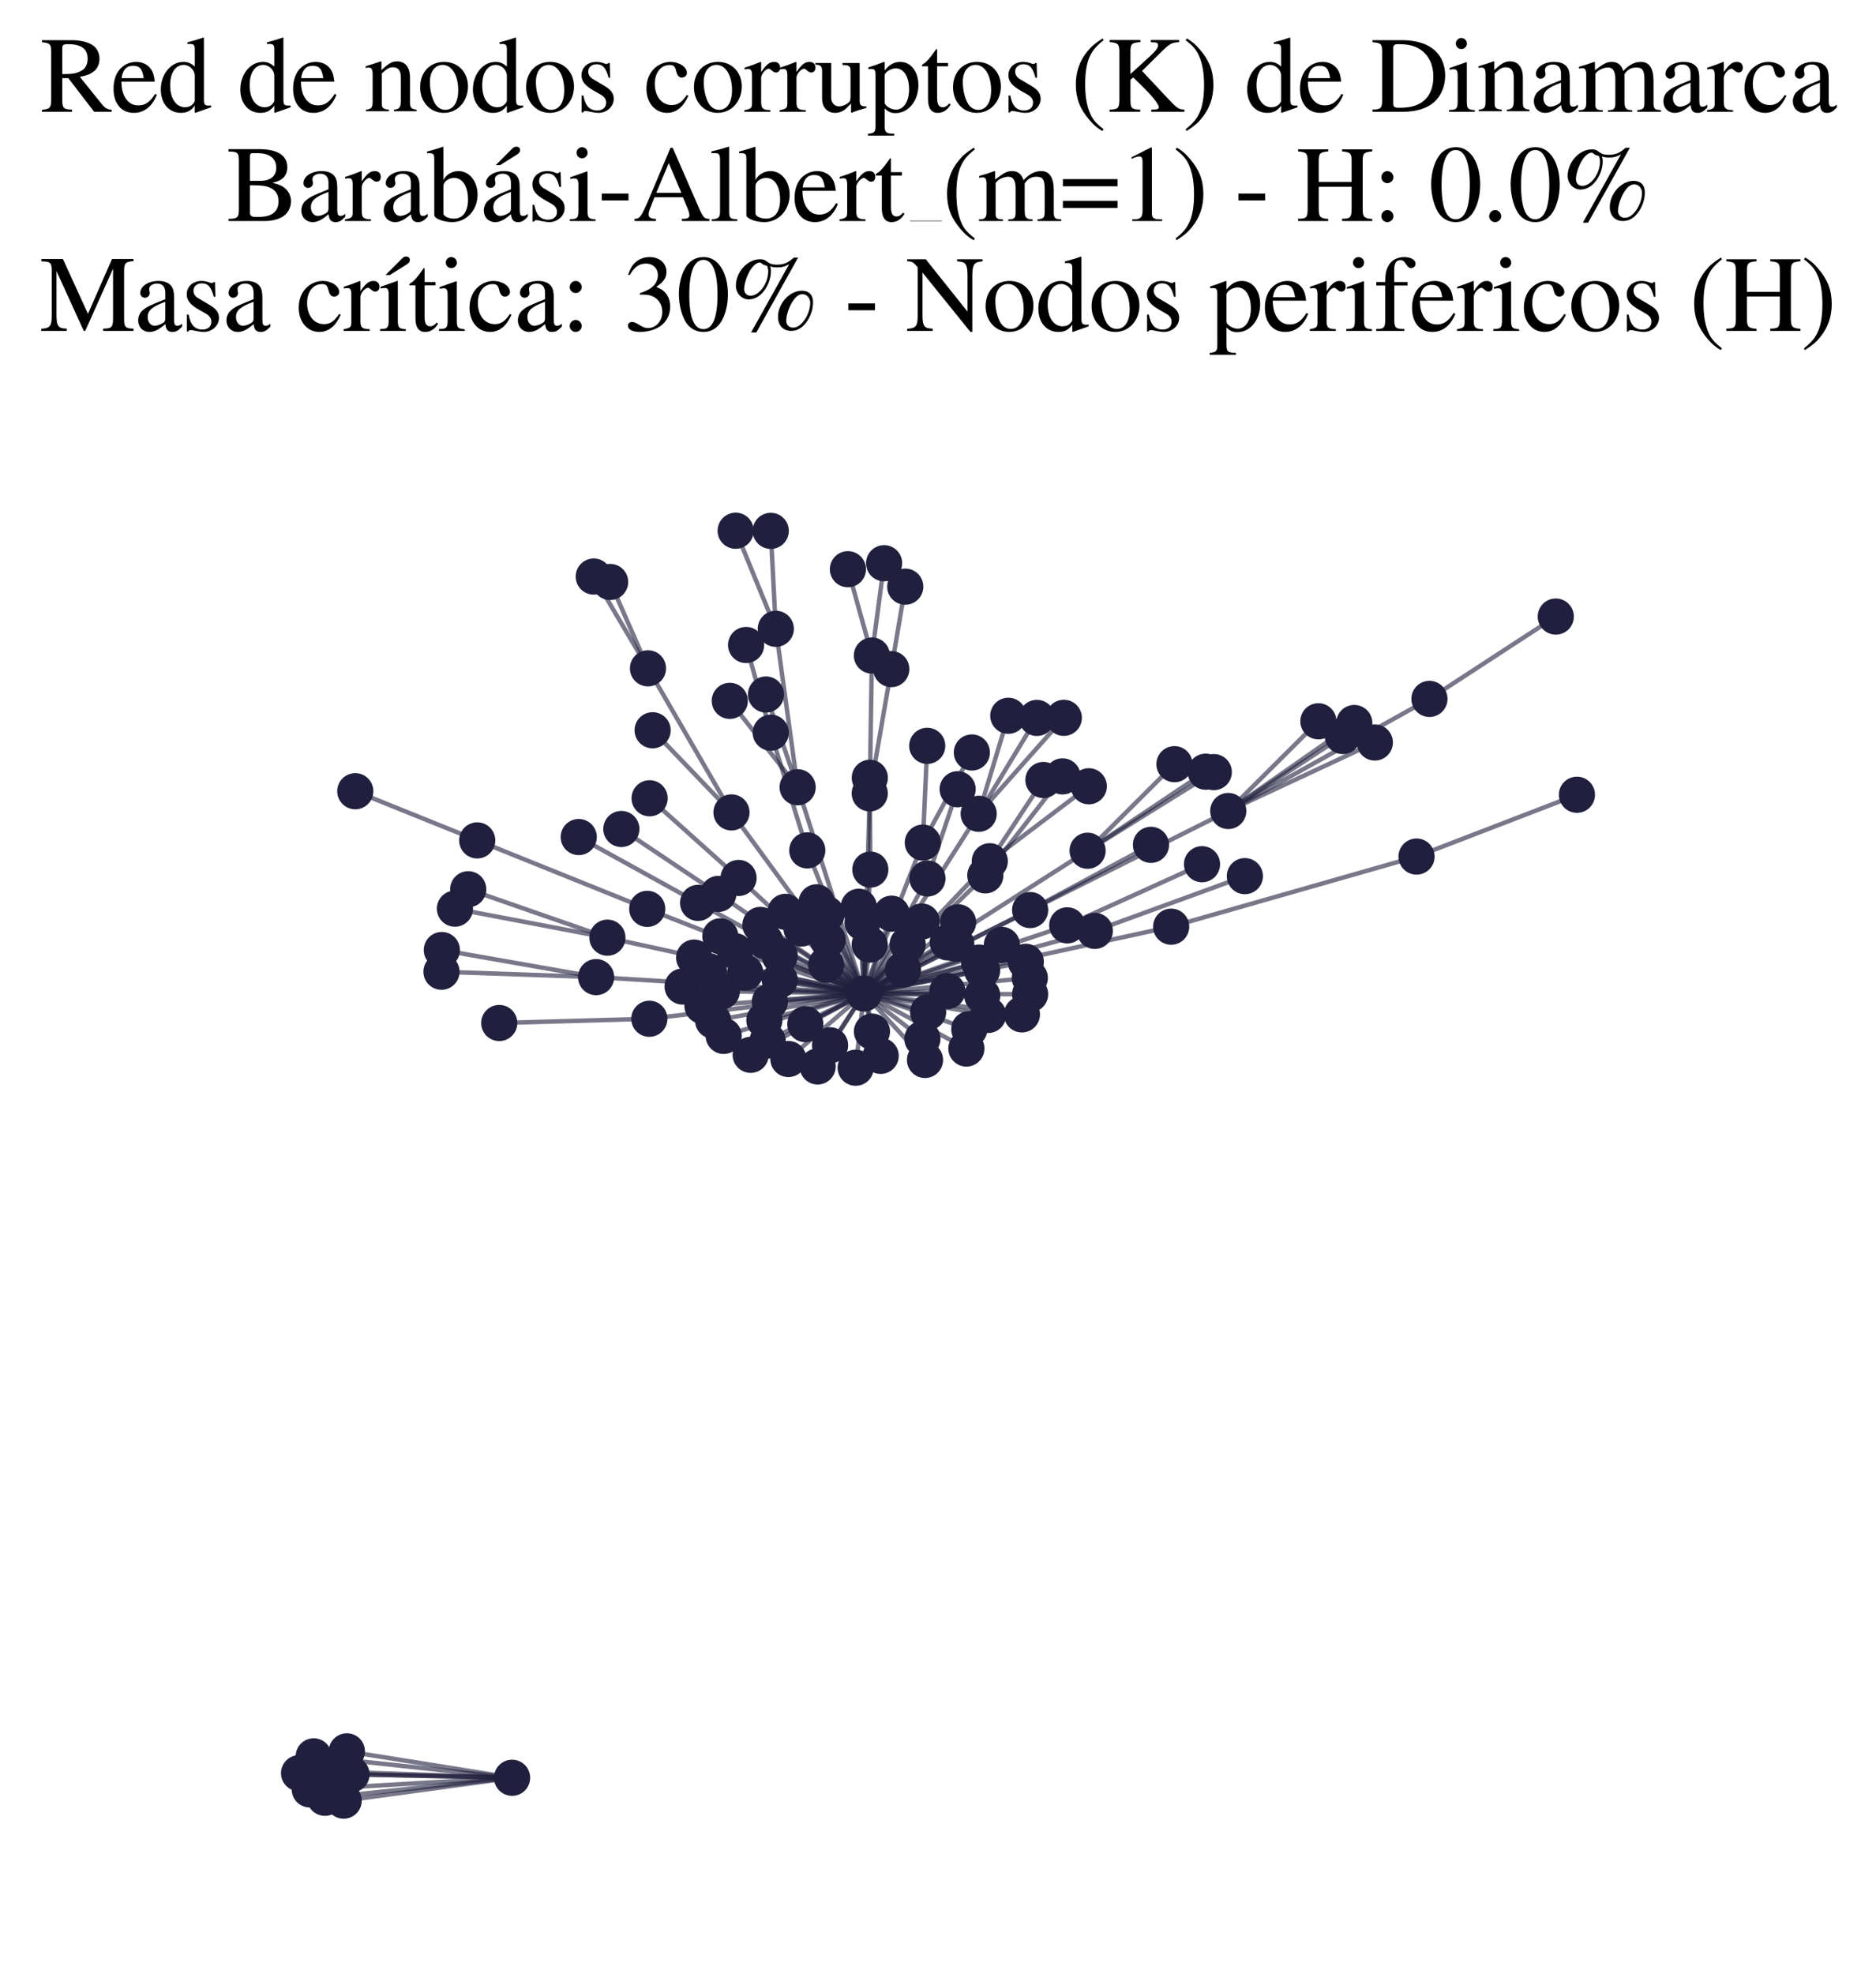 <?xml version="1.0" encoding="utf-8" standalone="no"?>
<!DOCTYPE svg PUBLIC "-//W3C//DTD SVG 1.1//EN"
  "http://www.w3.org/Graphics/SVG/1.1/DTD/svg11.dtd">
<svg xmlns:xlink="http://www.w3.org/1999/xlink" width="169.253pt" height="178.045pt" viewBox="0 0 169.253 178.045" xmlns="http://www.w3.org/2000/svg" version="1.1">
 <defs>
  <style type="text/css">*{stroke-linejoin: round; stroke-linecap: butt}</style>
 </defs>
 <g id="figure_1">
  <g id="patch_1">
   <path d="M 0 178.045 
L 169.253 178.045 
L 169.253 0 
L 0 0 
z
" style="fill: #ffffff"/>
  </g>
  <g id="axes_1">
   <g id="LineCollection_1">
    <path d="M 77.95 89.616 
L 71.964 71.01 
" clip-path="url(#p0e93e998f9)" style="fill: none; stroke: #201f3d; stroke-opacity: 0.6; stroke-width: 0.4"/>
    <path d="M 77.95 89.616 
L 66.316 85.8 
" clip-path="url(#p0e93e998f9)" style="fill: none; stroke: #201f3d; stroke-opacity: 0.6; stroke-width: 0.4"/>
    <path d="M 77.95 89.616 
L 68.601 83.428 
" clip-path="url(#p0e93e998f9)" style="fill: none; stroke: #201f3d; stroke-opacity: 0.6; stroke-width: 0.4"/>
    <path d="M 77.95 89.616 
L 110.814 73.152 
" clip-path="url(#p0e93e998f9)" style="fill: none; stroke: #201f3d; stroke-opacity: 0.6; stroke-width: 0.4"/>
    <path d="M 77.95 89.616 
L 66.632 79.192 
" clip-path="url(#p0e93e998f9)" style="fill: none; stroke: #201f3d; stroke-opacity: 0.6; stroke-width: 0.4"/>
    <path d="M 77.95 89.616 
L 78.469 71.561 
" clip-path="url(#p0e93e998f9)" style="fill: none; stroke: #201f3d; stroke-opacity: 0.6; stroke-width: 0.4"/>
    <path d="M 77.95 89.616 
L 73.767 96.193 
" clip-path="url(#p0e93e998f9)" style="fill: none; stroke: #201f3d; stroke-opacity: 0.6; stroke-width: 0.4"/>
    <path d="M 77.95 89.616 
L 78.464 85.205 
" clip-path="url(#p0e93e998f9)" style="fill: none; stroke: #201f3d; stroke-opacity: 0.6; stroke-width: 0.4"/>
    <path d="M 77.95 89.616 
L 83.454 95.608 
" clip-path="url(#p0e93e998f9)" style="fill: none; stroke: #201f3d; stroke-opacity: 0.6; stroke-width: 0.4"/>
    <path d="M 77.95 89.616 
L 53.781 88.136 
" clip-path="url(#p0e93e998f9)" style="fill: none; stroke: #201f3d; stroke-opacity: 0.6; stroke-width: 0.4"/>
    <path d="M 77.95 89.616 
L 92.548 86.755 
" clip-path="url(#p0e93e998f9)" style="fill: none; stroke: #201f3d; stroke-opacity: 0.6; stroke-width: 0.4"/>
    <path d="M 77.95 89.616 
L 88.297 73.404 
" clip-path="url(#p0e93e998f9)" style="fill: none; stroke: #201f3d; stroke-opacity: 0.6; stroke-width: 0.4"/>
    <path d="M 77.95 89.616 
L 78.668 93.047 
" clip-path="url(#p0e93e998f9)" style="fill: none; stroke: #201f3d; stroke-opacity: 0.6; stroke-width: 0.4"/>
    <path d="M 77.95 89.616 
L 98.773 83.967 
" clip-path="url(#p0e93e998f9)" style="fill: none; stroke: #201f3d; stroke-opacity: 0.6; stroke-width: 0.4"/>
    <path d="M 77.95 89.616 
L 83.673 79.24 
" clip-path="url(#p0e93e998f9)" style="fill: none; stroke: #201f3d; stroke-opacity: 0.6; stroke-width: 0.4"/>
    <path d="M 77.95 89.616 
L 78.522 78.435 
" clip-path="url(#p0e93e998f9)" style="fill: none; stroke: #201f3d; stroke-opacity: 0.6; stroke-width: 0.4"/>
    <path d="M 77.95 89.616 
L 68.961 92.022 
" clip-path="url(#p0e93e998f9)" style="fill: none; stroke: #201f3d; stroke-opacity: 0.6; stroke-width: 0.4"/>
    <path d="M 77.95 89.616 
L 83.257 76.003 
" clip-path="url(#p0e93e998f9)" style="fill: none; stroke: #201f3d; stroke-opacity: 0.6; stroke-width: 0.4"/>
    <path d="M 77.95 89.616 
L 98.123 76.735 
" clip-path="url(#p0e93e998f9)" style="fill: none; stroke: #201f3d; stroke-opacity: 0.6; stroke-width: 0.4"/>
    <path d="M 77.95 89.616 
L 88.617 89.795 
" clip-path="url(#p0e93e998f9)" style="fill: none; stroke: #201f3d; stroke-opacity: 0.6; stroke-width: 0.4"/>
    <path d="M 77.95 89.616 
L 89.299 77.683 
" clip-path="url(#p0e93e998f9)" style="fill: none; stroke: #201f3d; stroke-opacity: 0.6; stroke-width: 0.4"/>
    <path d="M 77.95 89.616 
L 62.982 81.439 
" clip-path="url(#p0e93e998f9)" style="fill: none; stroke: #201f3d; stroke-opacity: 0.6; stroke-width: 0.4"/>
    <path d="M 77.95 89.616 
L 92.94 82.087 
" clip-path="url(#p0e93e998f9)" style="fill: none; stroke: #201f3d; stroke-opacity: 0.6; stroke-width: 0.4"/>
    <path d="M 77.95 89.616 
L 88.338 86.823 
" clip-path="url(#p0e93e998f9)" style="fill: none; stroke: #201f3d; stroke-opacity: 0.6; stroke-width: 0.4"/>
    <path d="M 77.95 89.616 
L 85.508 85.008 
" clip-path="url(#p0e93e998f9)" style="fill: none; stroke: #201f3d; stroke-opacity: 0.6; stroke-width: 0.4"/>
    <path d="M 77.95 89.616 
L 72.656 92.377 
" clip-path="url(#p0e93e998f9)" style="fill: none; stroke: #201f3d; stroke-opacity: 0.6; stroke-width: 0.4"/>
    <path d="M 77.95 89.616 
L 65.994 73.28 
" clip-path="url(#p0e93e998f9)" style="fill: none; stroke: #201f3d; stroke-opacity: 0.6; stroke-width: 0.4"/>
    <path d="M 77.95 89.616 
L 92.198 91.497 
" clip-path="url(#p0e93e998f9)" style="fill: none; stroke: #201f3d; stroke-opacity: 0.6; stroke-width: 0.4"/>
    <path d="M 77.95 89.616 
L 88.897 78.959 
" clip-path="url(#p0e93e998f9)" style="fill: none; stroke: #201f3d; stroke-opacity: 0.6; stroke-width: 0.4"/>
    <path d="M 77.95 89.616 
L 67.725 95.144 
" clip-path="url(#p0e93e998f9)" style="fill: none; stroke: #201f3d; stroke-opacity: 0.6; stroke-width: 0.4"/>
    <path d="M 77.95 89.616 
L 83.734 91.293 
" clip-path="url(#p0e93e998f9)" style="fill: none; stroke: #201f3d; stroke-opacity: 0.6; stroke-width: 0.4"/>
    <path d="M 77.95 89.616 
L 87.45 92.828 
" clip-path="url(#p0e93e998f9)" style="fill: none; stroke: #201f3d; stroke-opacity: 0.6; stroke-width: 0.4"/>
    <path d="M 77.95 89.616 
L 58.584 91.892 
" clip-path="url(#p0e93e998f9)" style="fill: none; stroke: #201f3d; stroke-opacity: 0.6; stroke-width: 0.4"/>
    <path d="M 77.95 89.616 
L 64.337 92.061 
" clip-path="url(#p0e93e998f9)" style="fill: none; stroke: #201f3d; stroke-opacity: 0.6; stroke-width: 0.4"/>
    <path d="M 77.95 89.616 
L 61.585 88.986 
" clip-path="url(#p0e93e998f9)" style="fill: none; stroke: #201f3d; stroke-opacity: 0.6; stroke-width: 0.4"/>
    <path d="M 77.95 89.616 
L 105.662 83.586 
" clip-path="url(#p0e93e998f9)" style="fill: none; stroke: #201f3d; stroke-opacity: 0.6; stroke-width: 0.4"/>
    <path d="M 77.95 89.616 
L 64.807 80.631 
" clip-path="url(#p0e93e998f9)" style="fill: none; stroke: #201f3d; stroke-opacity: 0.6; stroke-width: 0.4"/>
    <path d="M 77.95 89.616 
L 62.627 86.374 
" clip-path="url(#p0e93e998f9)" style="fill: none; stroke: #201f3d; stroke-opacity: 0.6; stroke-width: 0.4"/>
    <path d="M 77.95 89.616 
L 79.455 95.238 
" clip-path="url(#p0e93e998f9)" style="fill: none; stroke: #201f3d; stroke-opacity: 0.6; stroke-width: 0.4"/>
    <path d="M 77.95 89.616 
L 67.234 87.732 
" clip-path="url(#p0e93e998f9)" style="fill: none; stroke: #201f3d; stroke-opacity: 0.6; stroke-width: 0.4"/>
    <path d="M 77.95 89.616 
L 69.457 90.36 
" clip-path="url(#p0e93e998f9)" style="fill: none; stroke: #201f3d; stroke-opacity: 0.6; stroke-width: 0.4"/>
    <path d="M 77.95 89.616 
L 69.037 84.898 
" clip-path="url(#p0e93e998f9)" style="fill: none; stroke: #201f3d; stroke-opacity: 0.6; stroke-width: 0.4"/>
    <path d="M 77.95 89.616 
L 54.802 84.578 
" clip-path="url(#p0e93e998f9)" style="fill: none; stroke: #201f3d; stroke-opacity: 0.6; stroke-width: 0.4"/>
    <path d="M 77.95 89.616 
L 65.292 93.437 
" clip-path="url(#p0e93e998f9)" style="fill: none; stroke: #201f3d; stroke-opacity: 0.6; stroke-width: 0.4"/>
    <path d="M 77.95 89.616 
L 58.395 81.979 
" clip-path="url(#p0e93e998f9)" style="fill: none; stroke: #201f3d; stroke-opacity: 0.6; stroke-width: 0.4"/>
    <path d="M 77.95 89.616 
L 72.833 76.705 
" clip-path="url(#p0e93e998f9)" style="fill: none; stroke: #201f3d; stroke-opacity: 0.6; stroke-width: 0.4"/>
    <path d="M 77.95 89.616 
L 96.287 83.467 
" clip-path="url(#p0e93e998f9)" style="fill: none; stroke: #201f3d; stroke-opacity: 0.6; stroke-width: 0.4"/>
    <path d="M 77.95 89.616 
L 85.471 89.394 
" clip-path="url(#p0e93e998f9)" style="fill: none; stroke: #201f3d; stroke-opacity: 0.6; stroke-width: 0.4"/>
    <path d="M 77.95 89.616 
L 77.816 83.21 
" clip-path="url(#p0e93e998f9)" style="fill: none; stroke: #201f3d; stroke-opacity: 0.6; stroke-width: 0.4"/>
    <path d="M 77.95 89.616 
L 86.44 83.191 
" clip-path="url(#p0e93e998f9)" style="fill: none; stroke: #201f3d; stroke-opacity: 0.6; stroke-width: 0.4"/>
    <path d="M 77.95 89.616 
L 63.375 90.729 
" clip-path="url(#p0e93e998f9)" style="fill: none; stroke: #201f3d; stroke-opacity: 0.6; stroke-width: 0.4"/>
    <path d="M 77.95 89.616 
L 90.388 85.232 
" clip-path="url(#p0e93e998f9)" style="fill: none; stroke: #201f3d; stroke-opacity: 0.6; stroke-width: 0.4"/>
    <path d="M 77.95 89.616 
L 70.351 88.4 
" clip-path="url(#p0e93e998f9)" style="fill: none; stroke: #201f3d; stroke-opacity: 0.6; stroke-width: 0.4"/>
    <path d="M 77.95 89.616 
L 73.678 81.388 
" clip-path="url(#p0e93e998f9)" style="fill: none; stroke: #201f3d; stroke-opacity: 0.6; stroke-width: 0.4"/>
    <path d="M 77.95 89.616 
L 80.444 82.413 
" clip-path="url(#p0e93e998f9)" style="fill: none; stroke: #201f3d; stroke-opacity: 0.6; stroke-width: 0.4"/>
    <path d="M 77.95 89.616 
L 72.312 83.753 
" clip-path="url(#p0e93e998f9)" style="fill: none; stroke: #201f3d; stroke-opacity: 0.6; stroke-width: 0.4"/>
    <path d="M 77.95 89.616 
L 74.675 84.774 
" clip-path="url(#p0e93e998f9)" style="fill: none; stroke: #201f3d; stroke-opacity: 0.6; stroke-width: 0.4"/>
    <path d="M 77.95 89.616 
L 89.152 91.548 
" clip-path="url(#p0e93e998f9)" style="fill: none; stroke: #201f3d; stroke-opacity: 0.6; stroke-width: 0.4"/>
    <path d="M 77.95 89.616 
L 86.273 85.13 
" clip-path="url(#p0e93e998f9)" style="fill: none; stroke: #201f3d; stroke-opacity: 0.6; stroke-width: 0.4"/>
    <path d="M 77.95 89.616 
L 77.484 81.789 
" clip-path="url(#p0e93e998f9)" style="fill: none; stroke: #201f3d; stroke-opacity: 0.6; stroke-width: 0.4"/>
    <path d="M 77.95 89.616 
L 92.91 88.208 
" clip-path="url(#p0e93e998f9)" style="fill: none; stroke: #201f3d; stroke-opacity: 0.6; stroke-width: 0.4"/>
    <path d="M 77.95 89.616 
L 71.128 95.522 
" clip-path="url(#p0e93e998f9)" style="fill: none; stroke: #201f3d; stroke-opacity: 0.6; stroke-width: 0.4"/>
    <path d="M 77.95 89.616 
L 74.89 94.284 
" clip-path="url(#p0e93e998f9)" style="fill: none; stroke: #201f3d; stroke-opacity: 0.6; stroke-width: 0.4"/>
    <path d="M 77.95 89.616 
L 83.161 83.122 
" clip-path="url(#p0e93e998f9)" style="fill: none; stroke: #201f3d; stroke-opacity: 0.6; stroke-width: 0.4"/>
    <path d="M 77.95 89.616 
L 63.961 87.606 
" clip-path="url(#p0e93e998f9)" style="fill: none; stroke: #201f3d; stroke-opacity: 0.6; stroke-width: 0.4"/>
    <path d="M 77.95 89.616 
L 87.188 94.577 
" clip-path="url(#p0e93e998f9)" style="fill: none; stroke: #201f3d; stroke-opacity: 0.6; stroke-width: 0.4"/>
    <path d="M 77.95 89.616 
L 64.991 84.454 
" clip-path="url(#p0e93e998f9)" style="fill: none; stroke: #201f3d; stroke-opacity: 0.6; stroke-width: 0.4"/>
    <path d="M 77.95 89.616 
L 88.608 87.524 
" clip-path="url(#p0e93e998f9)" style="fill: none; stroke: #201f3d; stroke-opacity: 0.6; stroke-width: 0.4"/>
    <path d="M 77.95 89.616 
L 70.869 82.247 
" clip-path="url(#p0e93e998f9)" style="fill: none; stroke: #201f3d; stroke-opacity: 0.6; stroke-width: 0.4"/>
    <path d="M 77.95 89.616 
L 81.474 87.462 
" clip-path="url(#p0e93e998f9)" style="fill: none; stroke: #201f3d; stroke-opacity: 0.6; stroke-width: 0.4"/>
    <path d="M 77.95 89.616 
L 74.534 87.025 
" clip-path="url(#p0e93e998f9)" style="fill: none; stroke: #201f3d; stroke-opacity: 0.6; stroke-width: 0.4"/>
    <path d="M 77.95 89.616 
L 70.35 86.219 
" clip-path="url(#p0e93e998f9)" style="fill: none; stroke: #201f3d; stroke-opacity: 0.6; stroke-width: 0.4"/>
    <path d="M 77.95 89.616 
L 83.22 93.701 
" clip-path="url(#p0e93e998f9)" style="fill: none; stroke: #201f3d; stroke-opacity: 0.6; stroke-width: 0.4"/>
    <path d="M 77.95 89.616 
L 74.582 82.458 
" clip-path="url(#p0e93e998f9)" style="fill: none; stroke: #201f3d; stroke-opacity: 0.6; stroke-width: 0.4"/>
    <path d="M 77.95 89.616 
L 92.937 89.679 
" clip-path="url(#p0e93e998f9)" style="fill: none; stroke: #201f3d; stroke-opacity: 0.6; stroke-width: 0.4"/>
    <path d="M 77.95 89.616 
L 81.892 85.175 
" clip-path="url(#p0e93e998f9)" style="fill: none; stroke: #201f3d; stroke-opacity: 0.6; stroke-width: 0.4"/>
    <path d="M 77.95 89.616 
L 69.254 93.862 
" clip-path="url(#p0e93e998f9)" style="fill: none; stroke: #201f3d; stroke-opacity: 0.6; stroke-width: 0.4"/>
    <path d="M 77.95 89.616 
L 65.125 89.414 
" clip-path="url(#p0e93e998f9)" style="fill: none; stroke: #201f3d; stroke-opacity: 0.6; stroke-width: 0.4"/>
    <path d="M 77.95 89.616 
L 77.198 96.308 
" clip-path="url(#p0e93e998f9)" style="fill: none; stroke: #201f3d; stroke-opacity: 0.6; stroke-width: 0.4"/>
    <path d="M 71.964 71.01 
L 69.992 56.718 
" clip-path="url(#p0e93e998f9)" style="fill: none; stroke: #201f3d; stroke-opacity: 0.6; stroke-width: 0.4"/>
    <path d="M 71.964 71.01 
L 65.842 63.216 
" clip-path="url(#p0e93e998f9)" style="fill: none; stroke: #201f3d; stroke-opacity: 0.6; stroke-width: 0.4"/>
    <path d="M 71.964 71.01 
L 69.106 62.645 
" clip-path="url(#p0e93e998f9)" style="fill: none; stroke: #201f3d; stroke-opacity: 0.6; stroke-width: 0.4"/>
    <path d="M 110.814 73.152 
L 124.038 66.974 
" clip-path="url(#p0e93e998f9)" style="fill: none; stroke: #201f3d; stroke-opacity: 0.6; stroke-width: 0.4"/>
    <path d="M 110.814 73.152 
L 118.944 65.06 
" clip-path="url(#p0e93e998f9)" style="fill: none; stroke: #201f3d; stroke-opacity: 0.6; stroke-width: 0.4"/>
    <path d="M 110.814 73.152 
L 128.966 63.041 
" clip-path="url(#p0e93e998f9)" style="fill: none; stroke: #201f3d; stroke-opacity: 0.6; stroke-width: 0.4"/>
    <path d="M 110.814 73.152 
L 121.145 66.391 
" clip-path="url(#p0e93e998f9)" style="fill: none; stroke: #201f3d; stroke-opacity: 0.6; stroke-width: 0.4"/>
    <path d="M 110.814 73.152 
L 122.184 65.216 
" clip-path="url(#p0e93e998f9)" style="fill: none; stroke: #201f3d; stroke-opacity: 0.6; stroke-width: 0.4"/>
    <path d="M 103.841 76.205 
L 92.94 82.087 
" clip-path="url(#p0e93e998f9)" style="fill: none; stroke: #201f3d; stroke-opacity: 0.6; stroke-width: 0.4"/>
    <path d="M 66.632 79.192 
L 58.608 72.004 
" clip-path="url(#p0e93e998f9)" style="fill: none; stroke: #201f3d; stroke-opacity: 0.6; stroke-width: 0.4"/>
    <path d="M 78.469 71.561 
L 80.413 60.353 
" clip-path="url(#p0e93e998f9)" style="fill: none; stroke: #201f3d; stroke-opacity: 0.6; stroke-width: 0.4"/>
    <path d="M 78.469 71.561 
L 78.664 59.127 
" clip-path="url(#p0e93e998f9)" style="fill: none; stroke: #201f3d; stroke-opacity: 0.6; stroke-width: 0.4"/>
    <path d="M 55.046 52.493 
L 58.461 60.285 
" clip-path="url(#p0e93e998f9)" style="fill: none; stroke: #201f3d; stroke-opacity: 0.6; stroke-width: 0.4"/>
    <path d="M 69.538 66.087 
L 72.833 76.705 
" clip-path="url(#p0e93e998f9)" style="fill: none; stroke: #201f3d; stroke-opacity: 0.6; stroke-width: 0.4"/>
    <path d="M 69.538 66.087 
L 67.312 58.178 
" clip-path="url(#p0e93e998f9)" style="fill: none; stroke: #201f3d; stroke-opacity: 0.6; stroke-width: 0.4"/>
    <path d="M 69.992 56.718 
L 66.371 47.873 
" clip-path="url(#p0e93e998f9)" style="fill: none; stroke: #201f3d; stroke-opacity: 0.6; stroke-width: 0.4"/>
    <path d="M 69.992 56.718 
L 69.537 47.884 
" clip-path="url(#p0e93e998f9)" style="fill: none; stroke: #201f3d; stroke-opacity: 0.6; stroke-width: 0.4"/>
    <path d="M 79.764 50.803 
L 78.664 59.127 
" clip-path="url(#p0e93e998f9)" style="fill: none; stroke: #201f3d; stroke-opacity: 0.6; stroke-width: 0.4"/>
    <path d="M 53.781 88.136 
L 39.83 87.65 
" clip-path="url(#p0e93e998f9)" style="fill: none; stroke: #201f3d; stroke-opacity: 0.6; stroke-width: 0.4"/>
    <path d="M 53.781 88.136 
L 39.862 85.693 
" clip-path="url(#p0e93e998f9)" style="fill: none; stroke: #201f3d; stroke-opacity: 0.6; stroke-width: 0.4"/>
    <path d="M 108.775 69.608 
L 98.123 76.735 
" clip-path="url(#p0e93e998f9)" style="fill: none; stroke: #201f3d; stroke-opacity: 0.6; stroke-width: 0.4"/>
    <path d="M 88.297 73.404 
L 93.547 64.755 
" clip-path="url(#p0e93e998f9)" style="fill: none; stroke: #201f3d; stroke-opacity: 0.6; stroke-width: 0.4"/>
    <path d="M 88.297 73.404 
L 95.978 64.748 
" clip-path="url(#p0e93e998f9)" style="fill: none; stroke: #201f3d; stroke-opacity: 0.6; stroke-width: 0.4"/>
    <path d="M 88.297 73.404 
L 90.969 64.562 
" clip-path="url(#p0e93e998f9)" style="fill: none; stroke: #201f3d; stroke-opacity: 0.6; stroke-width: 0.4"/>
    <path d="M 46.2 160.354 
L 31.006 162.418 
" clip-path="url(#p0e93e998f9)" style="fill: none; stroke: #201f3d; stroke-opacity: 0.6; stroke-width: 0.4"/>
    <path d="M 46.2 160.354 
L 26.982 159.941 
" clip-path="url(#p0e93e998f9)" style="fill: none; stroke: #201f3d; stroke-opacity: 0.6; stroke-width: 0.4"/>
    <path d="M 46.2 160.354 
L 31.712 160.048 
" clip-path="url(#p0e93e998f9)" style="fill: none; stroke: #201f3d; stroke-opacity: 0.6; stroke-width: 0.4"/>
    <path d="M 46.2 160.354 
L 31.294 157.97 
" clip-path="url(#p0e93e998f9)" style="fill: none; stroke: #201f3d; stroke-opacity: 0.6; stroke-width: 0.4"/>
    <path d="M 46.2 160.354 
L 29.314 162.159 
" clip-path="url(#p0e93e998f9)" style="fill: none; stroke: #201f3d; stroke-opacity: 0.6; stroke-width: 0.4"/>
    <path d="M 46.2 160.354 
L 29.277 159.774 
" clip-path="url(#p0e93e998f9)" style="fill: none; stroke: #201f3d; stroke-opacity: 0.6; stroke-width: 0.4"/>
    <path d="M 46.2 160.354 
L 28.303 158.424 
" clip-path="url(#p0e93e998f9)" style="fill: none; stroke: #201f3d; stroke-opacity: 0.6; stroke-width: 0.4"/>
    <path d="M 46.2 160.354 
L 27.949 161.405 
" clip-path="url(#p0e93e998f9)" style="fill: none; stroke: #201f3d; stroke-opacity: 0.6; stroke-width: 0.4"/>
    <path d="M 80.413 60.353 
L 81.672 52.916 
" clip-path="url(#p0e93e998f9)" style="fill: none; stroke: #201f3d; stroke-opacity: 0.6; stroke-width: 0.4"/>
    <path d="M 105.96 68.928 
L 98.123 76.735 
" clip-path="url(#p0e93e998f9)" style="fill: none; stroke: #201f3d; stroke-opacity: 0.6; stroke-width: 0.4"/>
    <path d="M 98.773 83.967 
L 112.312 79.027 
" clip-path="url(#p0e93e998f9)" style="fill: none; stroke: #201f3d; stroke-opacity: 0.6; stroke-width: 0.4"/>
    <path d="M 83.673 79.24 
L 86.398 71.189 
" clip-path="url(#p0e93e998f9)" style="fill: none; stroke: #201f3d; stroke-opacity: 0.6; stroke-width: 0.4"/>
    <path d="M 78.522 78.435 
L 78.475 70.157 
" clip-path="url(#p0e93e998f9)" style="fill: none; stroke: #201f3d; stroke-opacity: 0.6; stroke-width: 0.4"/>
    <path d="M 108.446 77.952 
L 96.287 83.467 
" clip-path="url(#p0e93e998f9)" style="fill: none; stroke: #201f3d; stroke-opacity: 0.6; stroke-width: 0.4"/>
    <path d="M 95.863 70.029 
L 88.897 78.959 
" clip-path="url(#p0e93e998f9)" style="fill: none; stroke: #201f3d; stroke-opacity: 0.6; stroke-width: 0.4"/>
    <path d="M 140.363 55.614 
L 128.966 63.041 
" clip-path="url(#p0e93e998f9)" style="fill: none; stroke: #201f3d; stroke-opacity: 0.6; stroke-width: 0.4"/>
    <path d="M 42.244 80.21 
L 54.802 84.578 
" clip-path="url(#p0e93e998f9)" style="fill: none; stroke: #201f3d; stroke-opacity: 0.6; stroke-width: 0.4"/>
    <path d="M 83.257 76.003 
L 87.681 67.874 
" clip-path="url(#p0e93e998f9)" style="fill: none; stroke: #201f3d; stroke-opacity: 0.6; stroke-width: 0.4"/>
    <path d="M 83.257 76.003 
L 83.655 67.275 
" clip-path="url(#p0e93e998f9)" style="fill: none; stroke: #201f3d; stroke-opacity: 0.6; stroke-width: 0.4"/>
    <path d="M 98.123 76.735 
L 109.508 69.644 
" clip-path="url(#p0e93e998f9)" style="fill: none; stroke: #201f3d; stroke-opacity: 0.6; stroke-width: 0.4"/>
    <path d="M 89.299 77.683 
L 98.231 70.922 
" clip-path="url(#p0e93e998f9)" style="fill: none; stroke: #201f3d; stroke-opacity: 0.6; stroke-width: 0.4"/>
    <path d="M 89.299 77.683 
L 94.138 70.355 
" clip-path="url(#p0e93e998f9)" style="fill: none; stroke: #201f3d; stroke-opacity: 0.6; stroke-width: 0.4"/>
    <path d="M 62.982 81.439 
L 52.214 75.5 
" clip-path="url(#p0e93e998f9)" style="fill: none; stroke: #201f3d; stroke-opacity: 0.6; stroke-width: 0.4"/>
    <path d="M 53.568 52.006 
L 58.461 60.285 
" clip-path="url(#p0e93e998f9)" style="fill: none; stroke: #201f3d; stroke-opacity: 0.6; stroke-width: 0.4"/>
    <path d="M 56.059 74.774 
L 64.807 80.631 
" clip-path="url(#p0e93e998f9)" style="fill: none; stroke: #201f3d; stroke-opacity: 0.6; stroke-width: 0.4"/>
    <path d="M 65.994 73.28 
L 58.461 60.285 
" clip-path="url(#p0e93e998f9)" style="fill: none; stroke: #201f3d; stroke-opacity: 0.6; stroke-width: 0.4"/>
    <path d="M 65.994 73.28 
L 58.88 65.87 
" clip-path="url(#p0e93e998f9)" style="fill: none; stroke: #201f3d; stroke-opacity: 0.6; stroke-width: 0.4"/>
    <path d="M 127.801 77.262 
L 105.662 83.586 
" clip-path="url(#p0e93e998f9)" style="fill: none; stroke: #201f3d; stroke-opacity: 0.6; stroke-width: 0.4"/>
    <path d="M 127.801 77.262 
L 142.271 71.687 
" clip-path="url(#p0e93e998f9)" style="fill: none; stroke: #201f3d; stroke-opacity: 0.6; stroke-width: 0.4"/>
    <path d="M 58.584 91.892 
L 45.042 92.274 
" clip-path="url(#p0e93e998f9)" style="fill: none; stroke: #201f3d; stroke-opacity: 0.6; stroke-width: 0.4"/>
    <path d="M 78.664 59.127 
L 76.499 51.343 
" clip-path="url(#p0e93e998f9)" style="fill: none; stroke: #201f3d; stroke-opacity: 0.6; stroke-width: 0.4"/>
    <path d="M 54.802 84.578 
L 41.043 81.961 
" clip-path="url(#p0e93e998f9)" style="fill: none; stroke: #201f3d; stroke-opacity: 0.6; stroke-width: 0.4"/>
    <path d="M 32.053 71.368 
L 43.056 75.804 
" clip-path="url(#p0e93e998f9)" style="fill: none; stroke: #201f3d; stroke-opacity: 0.6; stroke-width: 0.4"/>
    <path d="M 58.395 81.979 
L 43.056 75.804 
" clip-path="url(#p0e93e998f9)" style="fill: none; stroke: #201f3d; stroke-opacity: 0.6; stroke-width: 0.4"/>
   </g>
   <g id="PathCollection_1">
    <defs>
     <path id="m835afbfc4c" d="M 0 1.581 
C 0.419 1.581 0.822 1.415 1.118 1.118 
C 1.415 0.822 1.581 0.419 1.581 0 
C 1.581 -0.419 1.415 -0.822 1.118 -1.118 
C 0.822 -1.415 0.419 -1.581 0 -1.581 
C -0.419 -1.581 -0.822 -1.415 -1.118 -1.118 
C -1.415 -0.822 -1.581 -0.419 -1.581 0 
C -1.581 0.419 -1.415 0.822 -1.118 1.118 
C -0.822 1.415 -0.419 1.581 0 1.581 
z
" style="stroke: #201f3d; stroke-width: 0.1"/>
    </defs>
    <g clip-path="url(#p0e93e998f9)">
     <use xlink:href="#m835afbfc4c" x="81.892" y="85.175" style="fill: #201f3d; stroke: #201f3d; stroke-width: 0.1"/>
     <use xlink:href="#m835afbfc4c" x="93.547" y="64.755" style="fill: #201f3d; stroke: #201f3d; stroke-width: 0.1"/>
     <use xlink:href="#m835afbfc4c" x="86.273" y="85.13" style="fill: #201f3d; stroke: #201f3d; stroke-width: 0.1"/>
     <use xlink:href="#m835afbfc4c" x="92.94" y="82.087" style="fill: #201f3d; stroke: #201f3d; stroke-width: 0.1"/>
     <use xlink:href="#m835afbfc4c" x="88.338" y="86.823" style="fill: #201f3d; stroke: #201f3d; stroke-width: 0.1"/>
     <use xlink:href="#m835afbfc4c" x="70.35" y="86.219" style="fill: #201f3d; stroke: #201f3d; stroke-width: 0.1"/>
     <use xlink:href="#m835afbfc4c" x="65.292" y="93.437" style="fill: #201f3d; stroke: #201f3d; stroke-width: 0.1"/>
     <use xlink:href="#m835afbfc4c" x="58.395" y="81.979" style="fill: #201f3d; stroke: #201f3d; stroke-width: 0.1"/>
     <use xlink:href="#m835afbfc4c" x="73.678" y="81.388" style="fill: #201f3d; stroke: #201f3d; stroke-width: 0.1"/>
     <use xlink:href="#m835afbfc4c" x="65.842" y="63.216" style="fill: #201f3d; stroke: #201f3d; stroke-width: 0.1"/>
     <use xlink:href="#m835afbfc4c" x="72.312" y="83.753" style="fill: #201f3d; stroke: #201f3d; stroke-width: 0.1"/>
     <use xlink:href="#m835afbfc4c" x="105.662" y="83.586" style="fill: #201f3d; stroke: #201f3d; stroke-width: 0.1"/>
     <use xlink:href="#m835afbfc4c" x="29.314" y="162.159" style="fill: #201f3d; stroke: #201f3d; stroke-width: 0.1"/>
     <use xlink:href="#m835afbfc4c" x="31.294" y="157.97" style="fill: #201f3d; stroke: #201f3d; stroke-width: 0.1"/>
     <use xlink:href="#m835afbfc4c" x="89.152" y="91.548" style="fill: #201f3d; stroke: #201f3d; stroke-width: 0.1"/>
     <use xlink:href="#m835afbfc4c" x="67.312" y="58.178" style="fill: #201f3d; stroke: #201f3d; stroke-width: 0.1"/>
     <use xlink:href="#m835afbfc4c" x="95.863" y="70.029" style="fill: #201f3d; stroke: #201f3d; stroke-width: 0.1"/>
     <use xlink:href="#m835afbfc4c" x="45.042" y="92.274" style="fill: #201f3d; stroke: #201f3d; stroke-width: 0.1"/>
     <use xlink:href="#m835afbfc4c" x="142.271" y="71.687" style="fill: #201f3d; stroke: #201f3d; stroke-width: 0.1"/>
     <use xlink:href="#m835afbfc4c" x="52.214" y="75.5" style="fill: #201f3d; stroke: #201f3d; stroke-width: 0.1"/>
     <use xlink:href="#m835afbfc4c" x="58.608" y="72.004" style="fill: #201f3d; stroke: #201f3d; stroke-width: 0.1"/>
     <use xlink:href="#m835afbfc4c" x="105.96" y="68.928" style="fill: #201f3d; stroke: #201f3d; stroke-width: 0.1"/>
     <use xlink:href="#m835afbfc4c" x="83.454" y="95.608" style="fill: #201f3d; stroke: #201f3d; stroke-width: 0.1"/>
     <use xlink:href="#m835afbfc4c" x="92.198" y="91.497" style="fill: #201f3d; stroke: #201f3d; stroke-width: 0.1"/>
     <use xlink:href="#m835afbfc4c" x="56.059" y="74.774" style="fill: #201f3d; stroke: #201f3d; stroke-width: 0.1"/>
     <use xlink:href="#m835afbfc4c" x="41.043" y="81.961" style="fill: #201f3d; stroke: #201f3d; stroke-width: 0.1"/>
     <use xlink:href="#m835afbfc4c" x="69.457" y="90.36" style="fill: #201f3d; stroke: #201f3d; stroke-width: 0.1"/>
     <use xlink:href="#m835afbfc4c" x="79.455" y="95.238" style="fill: #201f3d; stroke: #201f3d; stroke-width: 0.1"/>
     <use xlink:href="#m835afbfc4c" x="78.664" y="59.127" style="fill: #201f3d; stroke: #201f3d; stroke-width: 0.1"/>
     <use xlink:href="#m835afbfc4c" x="54.802" y="84.578" style="fill: #201f3d; stroke: #201f3d; stroke-width: 0.1"/>
     <use xlink:href="#m835afbfc4c" x="77.198" y="96.308" style="fill: #201f3d; stroke: #201f3d; stroke-width: 0.1"/>
     <use xlink:href="#m835afbfc4c" x="87.45" y="92.828" style="fill: #201f3d; stroke: #201f3d; stroke-width: 0.1"/>
     <use xlink:href="#m835afbfc4c" x="67.725" y="95.144" style="fill: #201f3d; stroke: #201f3d; stroke-width: 0.1"/>
     <use xlink:href="#m835afbfc4c" x="78.469" y="71.561" style="fill: #201f3d; stroke: #201f3d; stroke-width: 0.1"/>
     <use xlink:href="#m835afbfc4c" x="140.363" y="55.614" style="fill: #201f3d; stroke: #201f3d; stroke-width: 0.1"/>
     <use xlink:href="#m835afbfc4c" x="27.949" y="161.405" style="fill: #201f3d; stroke: #201f3d; stroke-width: 0.1"/>
     <use xlink:href="#m835afbfc4c" x="83.257" y="76.003" style="fill: #201f3d; stroke: #201f3d; stroke-width: 0.1"/>
     <use xlink:href="#m835afbfc4c" x="69.537" y="47.884" style="fill: #201f3d; stroke: #201f3d; stroke-width: 0.1"/>
     <use xlink:href="#m835afbfc4c" x="121.145" y="66.391" style="fill: #201f3d; stroke: #201f3d; stroke-width: 0.1"/>
     <use xlink:href="#m835afbfc4c" x="88.897" y="78.959" style="fill: #201f3d; stroke: #201f3d; stroke-width: 0.1"/>
     <use xlink:href="#m835afbfc4c" x="26.982" y="159.941" style="fill: #201f3d; stroke: #201f3d; stroke-width: 0.1"/>
     <use xlink:href="#m835afbfc4c" x="69.106" y="62.645" style="fill: #201f3d; stroke: #201f3d; stroke-width: 0.1"/>
     <use xlink:href="#m835afbfc4c" x="78.475" y="70.157" style="fill: #201f3d; stroke: #201f3d; stroke-width: 0.1"/>
     <use xlink:href="#m835afbfc4c" x="83.673" y="79.24" style="fill: #201f3d; stroke: #201f3d; stroke-width: 0.1"/>
     <use xlink:href="#m835afbfc4c" x="77.816" y="83.21" style="fill: #201f3d; stroke: #201f3d; stroke-width: 0.1"/>
     <use xlink:href="#m835afbfc4c" x="124.038" y="66.974" style="fill: #201f3d; stroke: #201f3d; stroke-width: 0.1"/>
     <use xlink:href="#m835afbfc4c" x="39.83" y="87.65" style="fill: #201f3d; stroke: #201f3d; stroke-width: 0.1"/>
     <use xlink:href="#m835afbfc4c" x="68.601" y="83.428" style="fill: #201f3d; stroke: #201f3d; stroke-width: 0.1"/>
     <use xlink:href="#m835afbfc4c" x="66.316" y="85.8" style="fill: #201f3d; stroke: #201f3d; stroke-width: 0.1"/>
     <use xlink:href="#m835afbfc4c" x="88.608" y="87.524" style="fill: #201f3d; stroke: #201f3d; stroke-width: 0.1"/>
     <use xlink:href="#m835afbfc4c" x="88.617" y="89.795" style="fill: #201f3d; stroke: #201f3d; stroke-width: 0.1"/>
     <use xlink:href="#m835afbfc4c" x="122.184" y="65.216" style="fill: #201f3d; stroke: #201f3d; stroke-width: 0.1"/>
     <use xlink:href="#m835afbfc4c" x="127.801" y="77.262" style="fill: #201f3d; stroke: #201f3d; stroke-width: 0.1"/>
     <use xlink:href="#m835afbfc4c" x="32.053" y="71.368" style="fill: #201f3d; stroke: #201f3d; stroke-width: 0.1"/>
     <use xlink:href="#m835afbfc4c" x="66.632" y="79.192" style="fill: #201f3d; stroke: #201f3d; stroke-width: 0.1"/>
     <use xlink:href="#m835afbfc4c" x="90.969" y="64.562" style="fill: #201f3d; stroke: #201f3d; stroke-width: 0.1"/>
     <use xlink:href="#m835afbfc4c" x="81.474" y="87.462" style="fill: #201f3d; stroke: #201f3d; stroke-width: 0.1"/>
     <use xlink:href="#m835afbfc4c" x="98.773" y="83.967" style="fill: #201f3d; stroke: #201f3d; stroke-width: 0.1"/>
     <use xlink:href="#m835afbfc4c" x="74.582" y="82.458" style="fill: #201f3d; stroke: #201f3d; stroke-width: 0.1"/>
     <use xlink:href="#m835afbfc4c" x="58.584" y="91.892" style="fill: #201f3d; stroke: #201f3d; stroke-width: 0.1"/>
     <use xlink:href="#m835afbfc4c" x="71.128" y="95.522" style="fill: #201f3d; stroke: #201f3d; stroke-width: 0.1"/>
     <use xlink:href="#m835afbfc4c" x="73.767" y="96.193" style="fill: #201f3d; stroke: #201f3d; stroke-width: 0.1"/>
     <use xlink:href="#m835afbfc4c" x="110.814" y="73.152" style="fill: #201f3d; stroke: #201f3d; stroke-width: 0.1"/>
     <use xlink:href="#m835afbfc4c" x="95.978" y="64.748" style="fill: #201f3d; stroke: #201f3d; stroke-width: 0.1"/>
     <use xlink:href="#m835afbfc4c" x="42.244" y="80.21" style="fill: #201f3d; stroke: #201f3d; stroke-width: 0.1"/>
     <use xlink:href="#m835afbfc4c" x="61.585" y="88.986" style="fill: #201f3d; stroke: #201f3d; stroke-width: 0.1"/>
     <use xlink:href="#m835afbfc4c" x="85.508" y="85.008" style="fill: #201f3d; stroke: #201f3d; stroke-width: 0.1"/>
     <use xlink:href="#m835afbfc4c" x="78.522" y="78.435" style="fill: #201f3d; stroke: #201f3d; stroke-width: 0.1"/>
     <use xlink:href="#m835afbfc4c" x="96.287" y="83.467" style="fill: #201f3d; stroke: #201f3d; stroke-width: 0.1"/>
     <use xlink:href="#m835afbfc4c" x="85.471" y="89.394" style="fill: #201f3d; stroke: #201f3d; stroke-width: 0.1"/>
     <use xlink:href="#m835afbfc4c" x="83.22" y="93.701" style="fill: #201f3d; stroke: #201f3d; stroke-width: 0.1"/>
     <use xlink:href="#m835afbfc4c" x="80.444" y="82.413" style="fill: #201f3d; stroke: #201f3d; stroke-width: 0.1"/>
     <use xlink:href="#m835afbfc4c" x="62.627" y="86.374" style="fill: #201f3d; stroke: #201f3d; stroke-width: 0.1"/>
     <use xlink:href="#m835afbfc4c" x="74.675" y="84.774" style="fill: #201f3d; stroke: #201f3d; stroke-width: 0.1"/>
     <use xlink:href="#m835afbfc4c" x="62.982" y="81.439" style="fill: #201f3d; stroke: #201f3d; stroke-width: 0.1"/>
     <use xlink:href="#m835afbfc4c" x="64.807" y="80.631" style="fill: #201f3d; stroke: #201f3d; stroke-width: 0.1"/>
     <use xlink:href="#m835afbfc4c" x="98.123" y="76.735" style="fill: #201f3d; stroke: #201f3d; stroke-width: 0.1"/>
     <use xlink:href="#m835afbfc4c" x="77.484" y="81.789" style="fill: #201f3d; stroke: #201f3d; stroke-width: 0.1"/>
     <use xlink:href="#m835afbfc4c" x="64.337" y="92.061" style="fill: #201f3d; stroke: #201f3d; stroke-width: 0.1"/>
     <use xlink:href="#m835afbfc4c" x="92.937" y="89.679" style="fill: #201f3d; stroke: #201f3d; stroke-width: 0.1"/>
     <use xlink:href="#m835afbfc4c" x="53.568" y="52.006" style="fill: #201f3d; stroke: #201f3d; stroke-width: 0.1"/>
     <use xlink:href="#m835afbfc4c" x="86.44" y="83.191" style="fill: #201f3d; stroke: #201f3d; stroke-width: 0.1"/>
     <use xlink:href="#m835afbfc4c" x="63.961" y="87.606" style="fill: #201f3d; stroke: #201f3d; stroke-width: 0.1"/>
     <use xlink:href="#m835afbfc4c" x="92.548" y="86.755" style="fill: #201f3d; stroke: #201f3d; stroke-width: 0.1"/>
     <use xlink:href="#m835afbfc4c" x="65.125" y="89.414" style="fill: #201f3d; stroke: #201f3d; stroke-width: 0.1"/>
     <use xlink:href="#m835afbfc4c" x="31.006" y="162.418" style="fill: #201f3d; stroke: #201f3d; stroke-width: 0.1"/>
     <use xlink:href="#m835afbfc4c" x="67.234" y="87.732" style="fill: #201f3d; stroke: #201f3d; stroke-width: 0.1"/>
     <use xlink:href="#m835afbfc4c" x="63.375" y="90.729" style="fill: #201f3d; stroke: #201f3d; stroke-width: 0.1"/>
     <use xlink:href="#m835afbfc4c" x="43.056" y="75.804" style="fill: #201f3d; stroke: #201f3d; stroke-width: 0.1"/>
     <use xlink:href="#m835afbfc4c" x="94.138" y="70.355" style="fill: #201f3d; stroke: #201f3d; stroke-width: 0.1"/>
     <use xlink:href="#m835afbfc4c" x="86.398" y="71.189" style="fill: #201f3d; stroke: #201f3d; stroke-width: 0.1"/>
     <use xlink:href="#m835afbfc4c" x="39.862" y="85.693" style="fill: #201f3d; stroke: #201f3d; stroke-width: 0.1"/>
     <use xlink:href="#m835afbfc4c" x="69.254" y="93.862" style="fill: #201f3d; stroke: #201f3d; stroke-width: 0.1"/>
     <use xlink:href="#m835afbfc4c" x="65.994" y="73.28" style="fill: #201f3d; stroke: #201f3d; stroke-width: 0.1"/>
     <use xlink:href="#m835afbfc4c" x="83.655" y="67.275" style="fill: #201f3d; stroke: #201f3d; stroke-width: 0.1"/>
     <use xlink:href="#m835afbfc4c" x="72.656" y="92.377" style="fill: #201f3d; stroke: #201f3d; stroke-width: 0.1"/>
     <use xlink:href="#m835afbfc4c" x="87.188" y="94.577" style="fill: #201f3d; stroke: #201f3d; stroke-width: 0.1"/>
     <use xlink:href="#m835afbfc4c" x="68.961" y="92.022" style="fill: #201f3d; stroke: #201f3d; stroke-width: 0.1"/>
     <use xlink:href="#m835afbfc4c" x="128.966" y="63.041" style="fill: #201f3d; stroke: #201f3d; stroke-width: 0.1"/>
     <use xlink:href="#m835afbfc4c" x="66.371" y="47.873" style="fill: #201f3d; stroke: #201f3d; stroke-width: 0.1"/>
     <use xlink:href="#m835afbfc4c" x="70.869" y="82.247" style="fill: #201f3d; stroke: #201f3d; stroke-width: 0.1"/>
     <use xlink:href="#m835afbfc4c" x="108.446" y="77.952" style="fill: #201f3d; stroke: #201f3d; stroke-width: 0.1"/>
     <use xlink:href="#m835afbfc4c" x="69.538" y="66.087" style="fill: #201f3d; stroke: #201f3d; stroke-width: 0.1"/>
     <use xlink:href="#m835afbfc4c" x="103.841" y="76.205" style="fill: #201f3d; stroke: #201f3d; stroke-width: 0.1"/>
     <use xlink:href="#m835afbfc4c" x="74.89" y="94.284" style="fill: #201f3d; stroke: #201f3d; stroke-width: 0.1"/>
     <use xlink:href="#m835afbfc4c" x="69.037" y="84.898" style="fill: #201f3d; stroke: #201f3d; stroke-width: 0.1"/>
     <use xlink:href="#m835afbfc4c" x="78.464" y="85.205" style="fill: #201f3d; stroke: #201f3d; stroke-width: 0.1"/>
     <use xlink:href="#m835afbfc4c" x="64.991" y="84.454" style="fill: #201f3d; stroke: #201f3d; stroke-width: 0.1"/>
     <use xlink:href="#m835afbfc4c" x="88.297" y="73.404" style="fill: #201f3d; stroke: #201f3d; stroke-width: 0.1"/>
     <use xlink:href="#m835afbfc4c" x="74.534" y="87.025" style="fill: #201f3d; stroke: #201f3d; stroke-width: 0.1"/>
     <use xlink:href="#m835afbfc4c" x="69.992" y="56.718" style="fill: #201f3d; stroke: #201f3d; stroke-width: 0.1"/>
     <use xlink:href="#m835afbfc4c" x="90.388" y="85.232" style="fill: #201f3d; stroke: #201f3d; stroke-width: 0.1"/>
     <use xlink:href="#m835afbfc4c" x="58.461" y="60.285" style="fill: #201f3d; stroke: #201f3d; stroke-width: 0.1"/>
     <use xlink:href="#m835afbfc4c" x="53.781" y="88.136" style="fill: #201f3d; stroke: #201f3d; stroke-width: 0.1"/>
     <use xlink:href="#m835afbfc4c" x="71.964" y="71.01" style="fill: #201f3d; stroke: #201f3d; stroke-width: 0.1"/>
     <use xlink:href="#m835afbfc4c" x="55.046" y="52.493" style="fill: #201f3d; stroke: #201f3d; stroke-width: 0.1"/>
     <use xlink:href="#m835afbfc4c" x="46.2" y="160.354" style="fill: #201f3d; stroke: #201f3d; stroke-width: 0.1"/>
     <use xlink:href="#m835afbfc4c" x="92.91" y="88.208" style="fill: #201f3d; stroke: #201f3d; stroke-width: 0.1"/>
     <use xlink:href="#m835afbfc4c" x="70.351" y="88.4" style="fill: #201f3d; stroke: #201f3d; stroke-width: 0.1"/>
     <use xlink:href="#m835afbfc4c" x="81.672" y="52.916" style="fill: #201f3d; stroke: #201f3d; stroke-width: 0.1"/>
     <use xlink:href="#m835afbfc4c" x="112.312" y="79.027" style="fill: #201f3d; stroke: #201f3d; stroke-width: 0.1"/>
     <use xlink:href="#m835afbfc4c" x="83.734" y="91.293" style="fill: #201f3d; stroke: #201f3d; stroke-width: 0.1"/>
     <use xlink:href="#m835afbfc4c" x="89.299" y="77.683" style="fill: #201f3d; stroke: #201f3d; stroke-width: 0.1"/>
     <use xlink:href="#m835afbfc4c" x="80.413" y="60.353" style="fill: #201f3d; stroke: #201f3d; stroke-width: 0.1"/>
     <use xlink:href="#m835afbfc4c" x="76.499" y="51.343" style="fill: #201f3d; stroke: #201f3d; stroke-width: 0.1"/>
     <use xlink:href="#m835afbfc4c" x="58.88" y="65.87" style="fill: #201f3d; stroke: #201f3d; stroke-width: 0.1"/>
     <use xlink:href="#m835afbfc4c" x="108.775" y="69.608" style="fill: #201f3d; stroke: #201f3d; stroke-width: 0.1"/>
     <use xlink:href="#m835afbfc4c" x="77.95" y="89.616" style="fill: #201f3d; stroke: #201f3d; stroke-width: 0.1"/>
     <use xlink:href="#m835afbfc4c" x="109.508" y="69.644" style="fill: #201f3d; stroke: #201f3d; stroke-width: 0.1"/>
     <use xlink:href="#m835afbfc4c" x="31.712" y="160.048" style="fill: #201f3d; stroke: #201f3d; stroke-width: 0.1"/>
     <use xlink:href="#m835afbfc4c" x="83.161" y="83.122" style="fill: #201f3d; stroke: #201f3d; stroke-width: 0.1"/>
     <use xlink:href="#m835afbfc4c" x="29.277" y="159.774" style="fill: #201f3d; stroke: #201f3d; stroke-width: 0.1"/>
     <use xlink:href="#m835afbfc4c" x="118.944" y="65.06" style="fill: #201f3d; stroke: #201f3d; stroke-width: 0.1"/>
     <use xlink:href="#m835afbfc4c" x="28.303" y="158.424" style="fill: #201f3d; stroke: #201f3d; stroke-width: 0.1"/>
     <use xlink:href="#m835afbfc4c" x="87.681" y="67.874" style="fill: #201f3d; stroke: #201f3d; stroke-width: 0.1"/>
     <use xlink:href="#m835afbfc4c" x="79.764" y="50.803" style="fill: #201f3d; stroke: #201f3d; stroke-width: 0.1"/>
     <use xlink:href="#m835afbfc4c" x="98.231" y="70.922" style="fill: #201f3d; stroke: #201f3d; stroke-width: 0.1"/>
     <use xlink:href="#m835afbfc4c" x="72.833" y="76.705" style="fill: #201f3d; stroke: #201f3d; stroke-width: 0.1"/>
     <use xlink:href="#m835afbfc4c" x="78.668" y="93.047" style="fill: #201f3d; stroke: #201f3d; stroke-width: 0.1"/>
    </g>
   </g>
   <g id="text_1">
    <!-- Red de nodos corruptos (K) de Dinamarca -->
    <g transform="translate(3.619 10.084) scale(0.096 -0.096)">
     <defs>
      <path id="NimbusRomNo9L-Regu-52" d="M 4218 121 
C 3974 140 3846 205 3661 424 
L 2342 2061 
C 2771 2143 2963 2219 3174 2388 
C 3379 2553 3501 2818 3501 3113 
C 3501 3385 3418 3618 3251 3801 
C 3008 4059 2477 4224 1875 4224 
L 109 4224 
L 109 4102 
C 589 4051 653 3981 653 3528 
L 653 765 
C 653 236 589 159 109 121 
L 109 0 
L 1882 0 
L 1882 134 
C 1389 134 1306 219 1306 692 
L 1306 1984 
L 1664 1984 
L 3187 0 
L 4218 0 
L 4218 121 
z
M 1306 3762 
C 1306 3937 1376 3987 1632 3987 
C 2432 3987 2803 3716 2803 3123 
C 2803 2807 2669 2542 2438 2423 
C 2144 2258 1920 2221 1306 2221 
L 1306 3762 
z
" transform="scale(0.016)"/>
      <path id="NimbusRomNo9L-Regu-65" d="M 2611 1053 
C 2304 564 2029 378 1619 378 
C 1254 378 979 564 794 930 
C 678 1174 634 1386 621 1779 
L 2592 1779 
C 2541 2193 2477 2377 2317 2581 
C 2125 2811 1830 2944 1498 2944 
C 1178 2944 877 2829 634 2611 
C 333 2349 160 1894 160 1370 
C 160 486 621 -64 1357 -64 
C 1965 -64 2445 315 2714 1008 
L 2611 1053 
z
M 634 1984 
C 704 2479 922 2714 1312 2714 
C 1702 2714 1856 2535 1939 1984 
L 634 1984 
z
" transform="scale(0.016)"/>
      <path id="NimbusRomNo9L-Regu-64" d="M 2202 -64 
L 3142 269 
L 3142 365 
C 3027 365 3014 365 2995 365 
C 2765 365 2714 435 2714 731 
L 2714 4364 
L 2682 4377 
C 2374 4268 2150 4204 1741 4096 
L 1741 3994 
C 1792 4000 1830 4000 1882 4000 
C 2118 4000 2176 3936 2176 3672 
L 2176 2669 
C 1933 2874 1760 2944 1504 2944 
C 768 2944 173 2221 173 1312 
C 173 493 653 -64 1357 -64 
C 1715 -64 1958 64 2176 365 
L 2176 -45 
L 2202 -64 
z
M 2176 653 
C 2176 608 2131 531 2067 461 
C 1952 333 1792 269 1606 269 
C 1075 269 723 781 723 1568 
C 723 2291 1037 2765 1523 2765 
C 1862 2765 2176 2464 2176 2125 
L 2176 653 
z
" transform="scale(0.016)"/>
      <path id="NimbusRomNo9L-Regu-6e" d="M 102 2579 
C 141 2598 205 2605 275 2605 
C 454 2605 512 2509 512 2195 
L 512 608 
C 512 243 442 154 115 128 
L 115 32 
L 1472 32 
L 1472 128 
C 1146 154 1050 230 1050 461 
L 1050 2259 
C 1357 2547 1498 2624 1709 2624 
C 2022 2624 2176 2426 2176 2003 
L 2176 666 
C 2176 262 2093 154 1773 128 
L 1773 32 
L 3104 32 
L 3104 128 
C 2790 160 2714 237 2714 550 
L 2714 2016 
C 2714 2618 2432 2976 1958 2976 
C 1664 2976 1466 2867 1030 2458 
L 1030 2963 
L 986 2976 
C 672 2861 454 2790 102 2688 
L 102 2579 
z
" transform="scale(0.016)"/>
      <path id="NimbusRomNo9L-Regu-6f" d="M 1600 2944 
C 768 2944 186 2330 186 1446 
C 186 582 781 -64 1587 -64 
C 2394 -64 3008 614 3008 1498 
C 3008 2336 2419 2944 1600 2944 
z
M 1517 2765 
C 2054 2765 2432 2150 2432 1274 
C 2432 550 2144 115 1664 115 
C 1414 115 1178 269 1043 525 
C 864 858 762 1306 762 1760 
C 762 2368 1062 2765 1517 2765 
z
" transform="scale(0.016)"/>
      <path id="NimbusRomNo9L-Regu-73" d="M 2016 2010 
L 1990 2880 
L 1920 2880 
L 1907 2867 
C 1850 2822 1843 2816 1818 2816 
C 1779 2816 1715 2829 1645 2861 
C 1504 2915 1363 2944 1197 2944 
C 691 2944 326 2616 326 2154 
C 326 1796 531 1539 1075 1231 
L 1446 1020 
C 1670 892 1779 737 1779 539 
C 1779 256 1574 77 1248 77 
C 1030 77 832 159 710 298 
C 576 455 518 600 435 960 
L 333 960 
L 333 -39 
L 416 -39 
C 461 33 486 48 563 48 
C 621 48 710 35 858 -2 
C 1037 -39 1210 -64 1325 -64 
C 1818 -64 2227 308 2227 757 
C 2227 1077 2074 1289 1690 1520 
L 998 1930 
C 819 2033 723 2194 723 2367 
C 723 2624 922 2803 1216 2803 
C 1581 2803 1773 2583 1920 2010 
L 2016 2010 
z
" transform="scale(0.016)"/>
      <path id="NimbusRomNo9L-Regu-63" d="M 2547 998 
C 2240 550 2010 397 1645 397 
C 1062 397 653 909 653 1645 
C 653 2304 1005 2758 1523 2758 
C 1754 2758 1837 2688 1901 2451 
L 1939 2310 
C 1990 2131 2106 2016 2240 2016 
C 2406 2016 2547 2138 2547 2285 
C 2547 2643 2099 2944 1562 2944 
C 1248 2944 922 2816 659 2586 
C 339 2304 160 1869 160 1363 
C 160 531 666 -64 1376 -64 
C 1664 -64 1920 38 2150 237 
C 2323 390 2445 563 2637 941 
L 2547 998 
z
" transform="scale(0.016)"/>
      <path id="NimbusRomNo9L-Regu-72" d="M 45 2496 
C 134 2515 192 2522 269 2522 
C 429 2522 486 2419 486 2138 
L 486 538 
C 486 218 442 173 32 96 
L 32 0 
L 1568 0 
L 1568 102 
C 1133 102 1024 199 1024 565 
L 1024 2013 
C 1024 2219 1299 2541 1472 2541 
C 1510 2541 1568 2509 1638 2445 
C 1741 2355 1811 2317 1894 2317 
C 2048 2317 2144 2426 2144 2605 
C 2144 2816 2010 2944 1792 2944 
C 1523 2944 1338 2797 1024 2343 
L 1024 2931 
L 992 2944 
C 653 2803 422 2721 45 2599 
L 45 2496 
z
" transform="scale(0.016)"/>
      <path id="NimbusRomNo9L-Regu-75" d="M 3066 320 
L 3034 320 
C 2739 320 2669 390 2669 685 
L 2669 2880 
L 1658 2880 
L 1658 2758 
C 2054 2758 2131 2694 2131 2375 
L 2131 875 
C 2131 697 2099 607 2010 537 
C 1837 397 1638 320 1446 320 
C 1197 320 992 537 992 805 
L 992 2880 
L 58 2880 
L 58 2778 
C 365 2778 454 2682 454 2387 
L 454 770 
C 454 263 762 -64 1229 -64 
C 1466 -64 1715 38 1888 211 
L 2163 486 
L 2163 -45 
L 2189 -58 
C 2509 70 2739 141 3066 230 
L 3066 320 
z
" transform="scale(0.016)"/>
      <path id="NimbusRomNo9L-Regu-70" d="M 58 2516 
C 115 2522 160 2522 218 2522 
C 435 2522 480 2458 480 2155 
L 480 -855 
C 480 -1189 410 -1261 32 -1299 
L 32 -1408 
L 1581 -1408 
L 1581 -1293 
C 1101 -1293 1018 -1222 1018 -816 
L 1018 199 
C 1242 -13 1395 -77 1664 -77 
C 2419 -77 3008 643 3008 1575 
C 3008 2372 2560 2944 1939 2944 
C 1581 2944 1299 2784 1018 2438 
L 1018 2931 
L 979 2944 
C 634 2810 410 2726 58 2618 
L 58 2516 
z
M 1018 2136 
C 1018 2329 1376 2560 1670 2560 
C 2144 2560 2458 2071 2458 1324 
C 2458 611 2144 128 1683 128 
C 1382 128 1018 359 1018 552 
L 1018 2136 
z
" transform="scale(0.016)"/>
      <path id="NimbusRomNo9L-Regu-74" d="M 1632 2880 
L 986 2880 
L 986 3622 
C 986 3686 979 3706 941 3706 
C 896 3648 858 3590 813 3526 
C 570 3174 294 2867 192 2841 
C 122 2794 83 2748 83 2715 
C 83 2695 90 2682 109 2682 
L 448 2682 
L 448 751 
C 448 212 640 -64 1018 -64 
C 1331 -64 1574 90 1786 423 
L 1702 493 
C 1568 333 1459 269 1318 269 
C 1082 269 986 443 986 847 
L 986 2682 
L 1632 2682 
L 1632 2880 
z
" transform="scale(0.016)"/>
      <path id="NimbusRomNo9L-Regu-28" d="M 1888 4326 
C 1414 4019 1222 3853 986 3558 
C 531 3002 307 2362 307 1613 
C 307 800 544 173 1107 -480 
C 1370 -787 1536 -928 1869 -1133 
L 1946 -1030 
C 1434 -627 1254 -403 1082 77 
C 928 506 858 992 858 1632 
C 858 2304 941 2829 1114 3226 
C 1293 3622 1485 3853 1946 4224 
L 1888 4326 
z
" transform="scale(0.016)"/>
      <path id="NimbusRomNo9L-Regu-4b" d="M 2643 4109 
C 2720 4096 2784 4096 2810 4096 
C 3002 4096 3078 4045 3078 3917 
C 3078 3775 2931 3583 2579 3257 
L 1446 2224 
L 1446 3534 
C 1446 4000 1517 4071 2035 4109 
L 2035 4231 
L 218 4231 
L 218 4109 
C 717 4071 794 3988 794 3531 
L 794 750 
C 794 217 723 134 218 134 
L 218 0 
L 2022 0 
L 2022 134 
C 1523 134 1446 211 1446 683 
L 1446 1891 
L 1613 2026 
L 2291 1355 
C 2778 876 3123 422 3123 269 
C 3123 179 3034 134 2854 134 
C 2822 134 2752 134 2675 121 
L 2675 0 
L 4627 0 
L 4627 134 
C 4294 134 4205 198 3622 816 
L 2131 2409 
L 3347 3611 
C 3782 4026 3885 4077 4320 4109 
L 4320 4231 
L 2643 4231 
L 2643 4109 
z
" transform="scale(0.016)"/>
      <path id="NimbusRomNo9L-Regu-29" d="M 243 -1133 
C 717 -826 909 -659 1146 -365 
C 1600 192 1824 832 1824 1581 
C 1824 2400 1587 3021 1024 3674 
C 762 3981 595 4122 262 4326 
L 186 4224 
C 698 3821 870 3597 1050 3117 
C 1203 2688 1274 2202 1274 1562 
C 1274 896 1190 365 1018 -26 
C 838 -429 646 -659 186 -1030 
L 243 -1133 
z
" transform="scale(0.016)"/>
      <path id="NimbusRomNo9L-Regu-44" d="M 666 679 
C 666 217 589 134 102 134 
L 102 0 
L 1920 0 
C 2662 0 3334 210 3731 568 
C 4147 944 4384 1512 4384 2131 
C 4384 2706 4192 3203 3840 3554 
C 3405 3994 2707 4224 1830 4224 
L 102 4224 
L 102 4102 
C 608 4057 666 4000 666 3525 
L 666 679 
z
M 1318 3738 
C 1318 3936 1389 3987 1651 3987 
C 2202 3987 2618 3885 2925 3668 
C 3424 3323 3686 2775 3686 2087 
C 3686 1334 3424 798 2906 498 
C 2579 314 2208 237 1651 237 
C 1395 237 1318 294 1318 498 
L 1318 3738 
z
" transform="scale(0.016)"/>
      <path id="NimbusRomNo9L-Regu-69" d="M 1120 2929 
L 128 2579 
L 128 2484 
L 179 2490 
C 256 2502 339 2509 397 2509 
C 550 2509 608 2406 608 2125 
L 608 640 
C 608 179 544 109 102 109 
L 102 0 
L 1619 0 
L 1619 96 
C 1197 128 1146 191 1146 650 
L 1146 2910 
L 1120 2929 
z
M 819 4352 
C 646 4352 499 4205 499 4026 
C 499 3847 640 3699 819 3699 
C 1005 3699 1152 3840 1152 4026 
C 1152 4205 1005 4352 819 4352 
z
" transform="scale(0.016)"/>
      <path id="NimbusRomNo9L-Regu-61" d="M 2829 423 
C 2720 333 2643 301 2547 301 
C 2400 301 2355 390 2355 672 
L 2355 1920 
C 2355 2253 2323 2438 2227 2592 
C 2086 2822 1811 2944 1434 2944 
C 832 2944 358 2630 358 2227 
C 358 2080 486 1952 634 1952 
C 787 1952 922 2080 922 2221 
C 922 2246 915 2278 909 2323 
C 896 2381 890 2432 890 2477 
C 890 2650 1094 2790 1350 2790 
C 1664 2790 1837 2605 1837 2259 
L 1837 1869 
C 851 1472 742 1421 467 1178 
C 326 1050 237 832 237 621 
C 237 218 518 -64 909 -64 
C 1190 -64 1453 70 1843 403 
C 1875 70 1990 -64 2253 -64 
C 2470 -64 2605 13 2829 256 
L 2829 423 
z
M 1837 783 
C 1837 584 1805 526 1670 449 
C 1517 359 1338 301 1203 301 
C 979 301 800 520 800 796 
L 800 822 
C 800 1201 1062 1433 1837 1715 
L 1837 783 
z
" transform="scale(0.016)"/>
      <path id="NimbusRomNo9L-Regu-6d" d="M 122 2547 
C 205 2566 256 2573 326 2573 
C 493 2573 550 2470 550 2162 
L 550 539 
C 550 192 461 96 102 96 
L 102 0 
L 1523 0 
L 1523 96 
C 1184 96 1088 166 1088 418 
L 1088 2234 
C 1088 2246 1139 2310 1184 2355 
C 1344 2502 1619 2611 1843 2611 
C 2125 2611 2266 2385 2266 1932 
L 2266 528 
C 2266 167 2195 96 1830 96 
L 1830 0 
L 3264 0 
L 3264 96 
C 2899 96 2803 205 2803 603 
L 2803 2221 
C 2995 2496 3206 2611 3501 2611 
C 3866 2611 3981 2438 3981 1907 
L 3981 557 
C 3981 192 3930 141 3558 96 
L 3558 0 
L 4960 0 
L 4960 96 
L 4794 115 
C 4602 115 4518 230 4518 480 
L 4518 1802 
C 4518 2559 4269 2944 3776 2944 
C 3405 2944 3078 2778 2733 2407 
C 2618 2771 2400 2944 2054 2944 
C 1773 2944 1594 2854 1062 2451 
L 1062 2931 
L 1018 2944 
C 691 2822 474 2752 122 2656 
L 122 2547 
z
" transform="scale(0.016)"/>
     </defs>
     <use xlink:href="#NimbusRomNo9L-Regu-52" transform="scale(0.996)"/>
     <use xlink:href="#NimbusRomNo9L-Regu-65" transform="translate(66.45 0) scale(0.996)"/>
     <use xlink:href="#NimbusRomNo9L-Regu-64" transform="translate(110.684 0) scale(0.996)"/>
     <use xlink:href="#NimbusRomNo9L-Regu-64" transform="translate(185.403 0) scale(0.996)"/>
     <use xlink:href="#NimbusRomNo9L-Regu-65" transform="translate(235.217 0) scale(0.996)"/>
     <use xlink:href="#NimbusRomNo9L-Regu-6e" transform="translate(304.357 0) scale(0.996)"/>
     <use xlink:href="#NimbusRomNo9L-Regu-6f" transform="translate(354.17 0) scale(0.996)"/>
     <use xlink:href="#NimbusRomNo9L-Regu-64" transform="translate(403.983 0) scale(0.996)"/>
     <use xlink:href="#NimbusRomNo9L-Regu-6f" transform="translate(453.796 0) scale(0.996)"/>
     <use xlink:href="#NimbusRomNo9L-Regu-73" transform="translate(503.61 0) scale(0.996)"/>
     <use xlink:href="#NimbusRomNo9L-Regu-63" transform="translate(567.27 0) scale(0.996)"/>
     <use xlink:href="#NimbusRomNo9L-Regu-6f" transform="translate(611.503 0) scale(0.996)"/>
     <use xlink:href="#NimbusRomNo9L-Regu-72" transform="translate(661.317 0) scale(0.996)"/>
     <use xlink:href="#NimbusRomNo9L-Regu-72" transform="translate(694.492 0) scale(0.996)"/>
     <use xlink:href="#NimbusRomNo9L-Regu-75" transform="translate(727.667 0) scale(0.996)"/>
     <use xlink:href="#NimbusRomNo9L-Regu-70" transform="translate(777.48 0) scale(0.996)"/>
     <use xlink:href="#NimbusRomNo9L-Regu-74" transform="translate(827.294 0) scale(0.996)"/>
     <use xlink:href="#NimbusRomNo9L-Regu-6f" transform="translate(854.989 0) scale(0.996)"/>
     <use xlink:href="#NimbusRomNo9L-Regu-73" transform="translate(904.802 0) scale(0.996)"/>
     <use xlink:href="#NimbusRomNo9L-Regu-28" transform="translate(968.462 0) scale(0.996)"/>
     <use xlink:href="#NimbusRomNo9L-Regu-4b" transform="translate(1001.637 0) scale(0.996)"/>
     <use xlink:href="#NimbusRomNo9L-Regu-29" transform="translate(1073.567 0) scale(0.996)"/>
     <use xlink:href="#NimbusRomNo9L-Regu-64" transform="translate(1131.649 0) scale(0.996)"/>
     <use xlink:href="#NimbusRomNo9L-Regu-65" transform="translate(1181.462 0) scale(0.996)"/>
     <use xlink:href="#NimbusRomNo9L-Regu-44" transform="translate(1250.603 0) scale(0.996)"/>
     <use xlink:href="#NimbusRomNo9L-Regu-69" transform="translate(1322.533 0) scale(0.996)"/>
     <use xlink:href="#NimbusRomNo9L-Regu-6e" transform="translate(1350.228 0) scale(0.996)"/>
     <use xlink:href="#NimbusRomNo9L-Regu-61" transform="translate(1400.041 0) scale(0.996)"/>
     <use xlink:href="#NimbusRomNo9L-Regu-6d" transform="translate(1444.275 0) scale(0.996)"/>
     <use xlink:href="#NimbusRomNo9L-Regu-61" transform="translate(1521.783 0) scale(0.996)"/>
     <use xlink:href="#NimbusRomNo9L-Regu-72" transform="translate(1566.016 0) scale(0.996)"/>
     <use xlink:href="#NimbusRomNo9L-Regu-63" transform="translate(1599.192 0) scale(0.996)"/>
     <use xlink:href="#NimbusRomNo9L-Regu-61" transform="translate(1643.425 0) scale(0.996)"/>
    </g>
    <!-- Barabási-Albert_(m=1) - H: 0.0\%  -->
    <g transform="translate(20.447 19.936) scale(0.096 -0.096)">
     <defs>
      <path id="NimbusRomNo9L-Regu-42" d="M 109 4237 
L 109 4096 
C 646 4096 723 4026 723 3548 
L 723 689 
C 723 212 640 128 109 128 
L 109 0 
L 2246 0 
C 2746 0 3200 136 3437 356 
C 3667 564 3795 855 3795 1165 
C 3795 1451 3680 1710 3482 1897 
C 3290 2072 3117 2150 2701 2253 
C 3034 2335 3168 2398 3322 2531 
C 3482 2671 3578 2903 3578 3163 
C 3578 3871 3008 4237 1901 4237 
L 109 4237 
z
M 1376 2112 
C 1997 2112 2291 2080 2522 1982 
C 2886 1827 3059 1568 3059 1159 
C 3059 809 2925 555 2669 406 
C 2464 290 2202 238 1779 238 
C 1466 238 1376 296 1376 504 
L 1376 2112 
z
M 1376 2368 
L 1376 3812 
C 1376 3944 1421 4001 1517 4001 
L 1798 4001 
C 2534 4001 2925 3699 2925 3137 
C 2925 2646 2586 2368 1984 2368 
L 1376 2368 
z
" transform="scale(0.016)"/>
      <path id="NimbusRomNo9L-Regu-62" d="M 979 4364 
L 947 4377 
C 678 4281 506 4230 205 4147 
L 19 4096 
L 19 3994 
C 58 4000 83 4000 128 4000 
C 384 4000 442 3942 442 3673 
L 442 347 
C 442 147 986 -64 1498 -64 
C 2342 -64 2995 640 2995 1555 
C 2995 2342 2509 2944 1869 2944 
C 1478 2944 1107 2714 979 2400 
L 979 4364 
z
M 979 2061 
C 979 2310 1280 2541 1613 2541 
C 2112 2541 2432 2042 2432 1261 
C 2432 550 2125 141 1600 141 
C 1267 141 979 288 979 448 
L 979 2061 
z
" transform="scale(0.016)"/>
      <path id="NimbusRomNo9L-Regu-b4" d="M 851 3264 
L 1837 3882 
C 1971 3964 2029 4047 2029 4148 
C 2029 4275 1946 4352 1805 4352 
C 1709 4352 1651 4320 1536 4206 
L 595 3264 
L 851 3264 
z
" transform="scale(0.016)"/>
      <path id="NimbusRomNo9L-Regu-2d" d="M 250 1619 
L 250 1216 
L 1824 1216 
L 1824 1619 
L 250 1619 
z
" transform="scale(0.016)"/>
      <path id="NimbusRomNo9L-Regu-41" d="M 4518 128 
C 4230 128 4166 192 3942 667 
L 2349 4320 
L 2221 4320 
L 890 1168 
C 480 231 403 128 96 128 
L 96 0 
L 1363 0 
L 1363 128 
C 1056 128 928 212 928 393 
C 928 470 947 560 979 645 
L 1274 1401 
L 2950 1401 
L 3213 778 
C 3290 602 3334 434 3334 342 
C 3334 180 3226 128 2886 128 
L 2886 0 
L 4518 0 
L 4518 128 
z
M 1382 1664 
L 2118 3416 
L 2861 1664 
L 1382 1664 
z
" transform="scale(0.016)"/>
      <path id="NimbusRomNo9L-Regu-6c" d="M 122 4000 
L 160 4000 
C 230 4000 307 4000 358 4000 
C 563 4000 627 3910 627 3610 
L 627 557 
C 627 211 538 128 134 96 
L 134 0 
L 1645 0 
L 1645 109 
C 1242 109 1165 173 1165 528 
L 1165 4371 
L 1139 4384 
C 806 4275 563 4211 122 4103 
L 122 4000 
z
" transform="scale(0.016)"/>
      <path id="NimbusRomNo9L-Regu-3d" d="M 3418 2470 
L 192 2470 
L 192 2048 
L 3418 2048 
L 3418 2470 
z
M 3418 1190 
L 192 1190 
L 192 768 
L 3418 768 
L 3418 1190 
z
" transform="scale(0.016)"/>
      <path id="NimbusRomNo9L-Regu-31" d="M 1862 4339 
L 710 3757 
L 710 3667 
C 787 3699 858 3725 883 3738 
C 998 3783 1107 3808 1171 3808 
C 1306 3808 1363 3711 1363 3505 
L 1363 592 
C 1363 379 1312 232 1210 173 
C 1114 116 1024 96 755 96 
L 755 0 
L 2522 0 
L 2522 96 
C 2016 96 1914 160 1914 470 
L 1914 4327 
L 1862 4339 
z
" transform="scale(0.016)"/>
      <path id="NimbusRomNo9L-Regu-48" d="M 1338 2304 
L 1338 3533 
C 1338 3990 1408 4059 1901 4104 
L 1901 4224 
L 122 4224 
L 122 4104 
C 614 4059 685 3989 685 3527 
L 685 749 
C 685 210 621 134 122 134 
L 122 0 
L 1901 0 
L 1901 121 
C 1421 159 1338 242 1338 699 
L 1338 2022 
L 3277 2022 
L 3277 757 
C 3277 211 3213 134 2714 134 
L 2714 0 
L 4493 0 
L 4493 121 
C 4013 159 3930 242 3930 696 
L 3930 3529 
C 3930 3989 4000 4059 4493 4104 
L 4493 4224 
L 2714 4224 
L 2714 4104 
C 3206 4059 3277 3990 3277 3533 
L 3277 2304 
L 1338 2304 
z
" transform="scale(0.016)"/>
      <path id="NimbusRomNo9L-Regu-3a" d="M 870 2944 
C 678 2944 518 2777 518 2579 
C 518 2393 678 2233 864 2233 
C 1062 2233 1229 2393 1229 2579 
C 1229 2777 1062 2944 870 2944 
z
M 870 646 
C 678 646 518 480 518 281 
C 518 96 678 -64 864 -64 
C 1062 -64 1229 96 1229 281 
C 1229 480 1062 646 870 646 
z
" transform="scale(0.016)"/>
      <path id="NimbusRomNo9L-Regu-30" d="M 1626 4352 
C 1274 4352 1005 4244 768 4020 
C 397 3661 154 2925 154 2176 
C 154 1479 365 730 666 372 
C 902 90 1229 -64 1600 -64 
C 1926 -64 2202 45 2432 269 
C 2803 621 3046 1364 3046 2138 
C 3046 3450 2464 4352 1626 4352 
z
M 1606 4186 
C 2144 4186 2432 3463 2432 2125 
C 2432 788 2150 103 1600 103 
C 1050 103 768 788 768 2119 
C 768 3476 1056 4186 1606 4186 
z
" transform="scale(0.016)"/>
      <path id="NimbusRomNo9L-Regu-2e" d="M 800 646 
C 608 646 448 480 448 281 
C 448 96 608 -64 794 -64 
C 992 -64 1158 96 1158 281 
C 1158 480 992 646 800 646 
z
" transform="scale(0.016)"/>
      <path id="NimbusRomNo9L-Regu-25" d="M 4282 2368 
C 3558 2368 2874 1622 2874 824 
C 2874 325 3181 0 3642 0 
C 3930 0 4166 102 4390 325 
C 4730 670 4941 1187 4941 1686 
C 4941 2120 4698 2368 4282 2368 
z
M 4326 2164 
C 4570 2164 4774 1934 4774 1654 
C 4774 1290 4614 856 4371 556 
C 4166 301 3981 192 3750 192 
C 3520 192 3360 357 3360 601 
C 3360 939 3539 1462 3776 1793 
C 3949 2048 4128 2164 4326 2164 
z
M 4058 4320 
L 3808 4320 
C 3462 4008 3206 3904 2810 3904 
C 2554 3904 2406 3946 2253 4064 
C 2086 4194 2003 4224 1805 4224 
C 1075 4224 390 3468 390 2662 
C 390 2217 730 1856 1146 1856 
C 1421 1856 1709 1984 1920 2209 
C 2253 2549 2458 3056 2458 3526 
C 2458 3615 2445 3693 2413 3808 
C 2528 3763 2643 3744 2829 3744 
C 3110 3744 3277 3788 3533 3931 
L 1286 -96 
L 1594 -96 
L 4058 4320 
z
M 2240 3829 
C 2278 3702 2298 3607 2298 3518 
C 2298 2802 1773 2073 1254 2073 
C 1030 2073 877 2231 877 2460 
C 877 2726 1005 3157 1178 3474 
C 1363 3816 1606 4032 1805 4032 
C 1837 4032 1850 4025 1888 3993 
C 1978 3911 2054 3879 2240 3829 
z
" transform="scale(0.016)"/>
     </defs>
     <use xlink:href="#NimbusRomNo9L-Regu-42" transform="scale(0.996)"/>
     <use xlink:href="#NimbusRomNo9L-Regu-61" transform="translate(66.45 0) scale(0.996)"/>
     <use xlink:href="#NimbusRomNo9L-Regu-72" transform="translate(110.684 0) scale(0.996)"/>
     <use xlink:href="#NimbusRomNo9L-Regu-61" transform="translate(143.859 0) scale(0.996)"/>
     <use xlink:href="#NimbusRomNo9L-Regu-62" transform="translate(188.092 0) scale(0.996)"/>
     <use xlink:href="#NimbusRomNo9L-Regu-b4" transform="translate(243.435 0.498) scale(0.996)"/>
     <use xlink:href="#NimbusRomNo9L-Regu-61" transform="translate(237.906 0) scale(0.996)"/>
     <use xlink:href="#NimbusRomNo9L-Regu-73" transform="translate(282.139 0) scale(0.996)"/>
     <use xlink:href="#NimbusRomNo9L-Regu-69" transform="translate(320.893 0) scale(0.996)"/>
     <use xlink:href="#NimbusRomNo9L-Regu-2d" transform="translate(348.588 0) scale(0.996)"/>
     <use xlink:href="#NimbusRomNo9L-Regu-41" transform="translate(381.763 0) scale(0.996)"/>
     <use xlink:href="#NimbusRomNo9L-Regu-6c" transform="translate(453.693 0) scale(0.996)"/>
     <use xlink:href="#NimbusRomNo9L-Regu-62" transform="translate(481.388 0) scale(0.996)"/>
     <use xlink:href="#NimbusRomNo9L-Regu-65" transform="translate(531.202 0) scale(0.996)"/>
     <use xlink:href="#NimbusRomNo9L-Regu-72" transform="translate(575.435 0) scale(0.996)"/>
     <use xlink:href="#NimbusRomNo9L-Regu-74" transform="translate(608.61 0) scale(0.996)"/>
     <use xlink:href="#NimbusRomNo9L-Regu-28" transform="translate(672.171 0) scale(0.996)"/>
     <use xlink:href="#NimbusRomNo9L-Regu-6d" transform="translate(705.346 0) scale(0.996)"/>
     <use xlink:href="#NimbusRomNo9L-Regu-3d" transform="translate(782.855 0) scale(0.996)"/>
     <use xlink:href="#NimbusRomNo9L-Regu-31" transform="translate(839.043 0) scale(0.996)"/>
     <use xlink:href="#NimbusRomNo9L-Regu-29" transform="translate(888.856 0) scale(0.996)"/>
     <use xlink:href="#NimbusRomNo9L-Regu-2d" transform="translate(946.938 0) scale(0.996)"/>
     <use xlink:href="#NimbusRomNo9L-Regu-48" transform="translate(1005.02 0) scale(0.996)"/>
     <use xlink:href="#NimbusRomNo9L-Regu-3a" transform="translate(1076.95 0) scale(0.996)"/>
     <use xlink:href="#NimbusRomNo9L-Regu-30" transform="translate(1129.552 0) scale(0.996)"/>
     <use xlink:href="#NimbusRomNo9L-Regu-2e" transform="translate(1179.365 0) scale(0.996)"/>
     <use xlink:href="#NimbusRomNo9L-Regu-30" transform="translate(1204.271 0) scale(0.996)"/>
     <use xlink:href="#NimbusRomNo9L-Regu-25" transform="translate(1254.085 0) scale(0.996)"/>
     <path d="M 642.283 0 
L 672.171 0 
L 672.171 0.399 
L 642.283 0.399 
L 642.283 0 
z
"/>
    </g>
    <!-- Masa crítica: 30\% - Nodos perifericos (H) -->
    <g transform="translate(3.6 29.845) scale(0.096 -0.096)">
     <defs>
      <path id="NimbusRomNo9L-Regu-4d" d="M 4314 3667 
L 4314 751 
C 4314 217 4237 134 3731 134 
L 3731 0 
L 5523 0 
L 5523 134 
C 5056 134 4966 223 4966 681 
L 4966 3536 
C 4966 3993 5050 4077 5523 4115 
L 5523 4237 
L 4250 4237 
L 2835 1004 
L 1357 4237 
L 90 4237 
L 90 4096 
C 614 4096 698 4019 698 3550 
L 698 943 
C 698 282 608 159 77 121 
L 77 0 
L 1581 0 
L 1581 134 
C 1088 134 979 282 979 931 
L 979 3520 
L 2586 0 
L 2675 0 
L 4314 3667 
z
" transform="scale(0.016)"/>
      <path id="NimbusRomNo9L-Regu-11" d="M 1120 2950 
L 128 2598 
L 128 2502 
L 179 2508 
C 256 2521 339 2528 397 2528 
C 550 2528 608 2424 608 2141 
L 608 644 
C 608 180 544 109 102 109 
L 102 0 
L 1619 0 
L 1619 96 
C 1197 128 1146 192 1146 654 
L 1146 2931 
L 1120 2950 
z
" transform="scale(0.016)"/>
      <path id="NimbusRomNo9L-Regu-33" d="M 979 2138 
C 1357 2138 1504 2125 1658 2068 
C 2054 1927 2304 1562 2304 1120 
C 2304 583 1939 167 1466 167 
C 1293 167 1165 212 928 365 
C 736 480 627 525 518 525 
C 371 525 275 436 275 301 
C 275 77 550 -64 998 -64 
C 1491 -64 1997 103 2298 365 
C 2598 628 2765 999 2765 1428 
C 2765 1754 2662 2055 2477 2253 
C 2349 2394 2227 2471 1946 2592 
C 2387 2893 2547 3130 2547 3476 
C 2547 3994 2138 4352 1549 4352 
C 1229 4352 947 4244 717 4039 
C 525 3866 429 3699 288 3315 
L 384 3290 
C 646 3757 934 3968 1338 3968 
C 1754 3968 2042 3687 2042 3284 
C 2042 3053 1946 2823 1786 2663 
C 1594 2471 1414 2375 979 2221 
L 979 2138 
z
" transform="scale(0.016)"/>
      <path id="NimbusRomNo9L-Regu-4e" d="M 3917 -64 
L 3917 3287 
C 3917 3669 3981 3905 4102 3987 
C 4192 4051 4282 4077 4525 4102 
L 4525 4224 
L 3021 4224 
L 3021 4102 
C 3264 4083 3354 4057 3450 4000 
C 3578 3911 3635 3681 3635 3286 
L 3635 1136 
L 1171 4224 
L 77 4224 
L 77 4102 
C 352 4102 442 4051 698 3751 
L 698 938 
C 698 281 608 159 77 121 
L 77 0 
L 1581 0 
L 1581 134 
C 1088 134 979 281 979 928 
L 979 3439 
L 3808 -64 
L 3917 -64 
z
" transform="scale(0.016)"/>
      <path id="NimbusRomNo9L-Regu-66" d="M 1978 2880 
L 1190 2880 
L 1190 3611 
C 1190 3978 1312 4173 1555 4173 
C 1690 4173 1779 4110 1894 3927 
C 1997 3763 2074 3700 2182 3700 
C 2330 3700 2451 3814 2451 3959 
C 2451 4188 2170 4352 1786 4352 
C 1389 4352 1050 4181 883 3891 
C 717 3613 666 3385 659 2880 
L 134 2880 
L 134 2675 
L 659 2675 
L 659 656 
C 659 185 589 109 128 109 
L 128 0 
L 1792 0 
L 1792 109 
C 1267 109 1197 180 1197 661 
L 1197 2675 
L 1978 2675 
L 1978 2880 
z
" transform="scale(0.016)"/>
     </defs>
     <use xlink:href="#NimbusRomNo9L-Regu-4d" transform="scale(0.996)"/>
     <use xlink:href="#NimbusRomNo9L-Regu-61" transform="translate(88.567 0) scale(0.996)"/>
     <use xlink:href="#NimbusRomNo9L-Regu-73" transform="translate(132.8 0) scale(0.996)"/>
     <use xlink:href="#NimbusRomNo9L-Regu-61" transform="translate(171.554 0) scale(0.996)"/>
     <use xlink:href="#NimbusRomNo9L-Regu-63" transform="translate(240.694 0) scale(0.996)"/>
     <use xlink:href="#NimbusRomNo9L-Regu-72" transform="translate(284.928 0) scale(0.996)"/>
     <use xlink:href="#NimbusRomNo9L-Regu-b4" transform="translate(315.363 0.498) scale(0.996)"/>
     <use xlink:href="#NimbusRomNo9L-Regu-11" transform="translate(318.103 0) scale(0.996)"/>
     <use xlink:href="#NimbusRomNo9L-Regu-74" transform="translate(345.798 0) scale(0.996)"/>
     <use xlink:href="#NimbusRomNo9L-Regu-69" transform="translate(373.493 0) scale(0.996)"/>
     <use xlink:href="#NimbusRomNo9L-Regu-63" transform="translate(401.189 0) scale(0.996)"/>
     <use xlink:href="#NimbusRomNo9L-Regu-61" transform="translate(445.422 0) scale(0.996)"/>
     <use xlink:href="#NimbusRomNo9L-Regu-3a" transform="translate(489.656 0) scale(0.996)"/>
     <use xlink:href="#NimbusRomNo9L-Regu-33" transform="translate(548.235 0) scale(0.996)"/>
     <use xlink:href="#NimbusRomNo9L-Regu-30" transform="translate(598.048 0) scale(0.996)"/>
     <use xlink:href="#NimbusRomNo9L-Regu-25" transform="translate(647.861 0) scale(0.996)"/>
     <use xlink:href="#NimbusRomNo9L-Regu-2d" transform="translate(755.756 0) scale(0.996)"/>
     <use xlink:href="#NimbusRomNo9L-Regu-4e" transform="translate(813.838 0) scale(0.996)"/>
     <use xlink:href="#NimbusRomNo9L-Regu-6f" transform="translate(885.768 0) scale(0.996)"/>
     <use xlink:href="#NimbusRomNo9L-Regu-64" transform="translate(935.581 0) scale(0.996)"/>
     <use xlink:href="#NimbusRomNo9L-Regu-6f" transform="translate(985.395 0) scale(0.996)"/>
     <use xlink:href="#NimbusRomNo9L-Regu-73" transform="translate(1035.208 0) scale(0.996)"/>
     <use xlink:href="#NimbusRomNo9L-Regu-70" transform="translate(1098.868 0) scale(0.996)"/>
     <use xlink:href="#NimbusRomNo9L-Regu-65" transform="translate(1148.681 0) scale(0.996)"/>
     <use xlink:href="#NimbusRomNo9L-Regu-72" transform="translate(1192.915 0) scale(0.996)"/>
     <use xlink:href="#NimbusRomNo9L-Regu-69" transform="translate(1226.09 0) scale(0.996)"/>
     <use xlink:href="#NimbusRomNo9L-Regu-66" transform="translate(1253.785 0) scale(0.996)"/>
     <use xlink:href="#NimbusRomNo9L-Regu-65" transform="translate(1286.961 0) scale(0.996)"/>
     <use xlink:href="#NimbusRomNo9L-Regu-72" transform="translate(1331.194 0) scale(0.996)"/>
     <use xlink:href="#NimbusRomNo9L-Regu-69" transform="translate(1364.369 0) scale(0.996)"/>
     <use xlink:href="#NimbusRomNo9L-Regu-63" transform="translate(1392.065 0) scale(0.996)"/>
     <use xlink:href="#NimbusRomNo9L-Regu-6f" transform="translate(1436.298 0) scale(0.996)"/>
     <use xlink:href="#NimbusRomNo9L-Regu-73" transform="translate(1486.111 0) scale(0.996)"/>
     <use xlink:href="#NimbusRomNo9L-Regu-28" transform="translate(1549.772 0) scale(0.996)"/>
     <use xlink:href="#NimbusRomNo9L-Regu-48" transform="translate(1582.947 0) scale(0.996)"/>
     <use xlink:href="#NimbusRomNo9L-Regu-29" transform="translate(1654.877 0) scale(0.996)"/>
    </g>
   </g>
  </g>
 </g>
 <defs>
  <clipPath id="p0e93e998f9">
   <rect x="14.876" y="35.845" width="139.5" height="138.6"/>
  </clipPath>
 </defs>
</svg>
